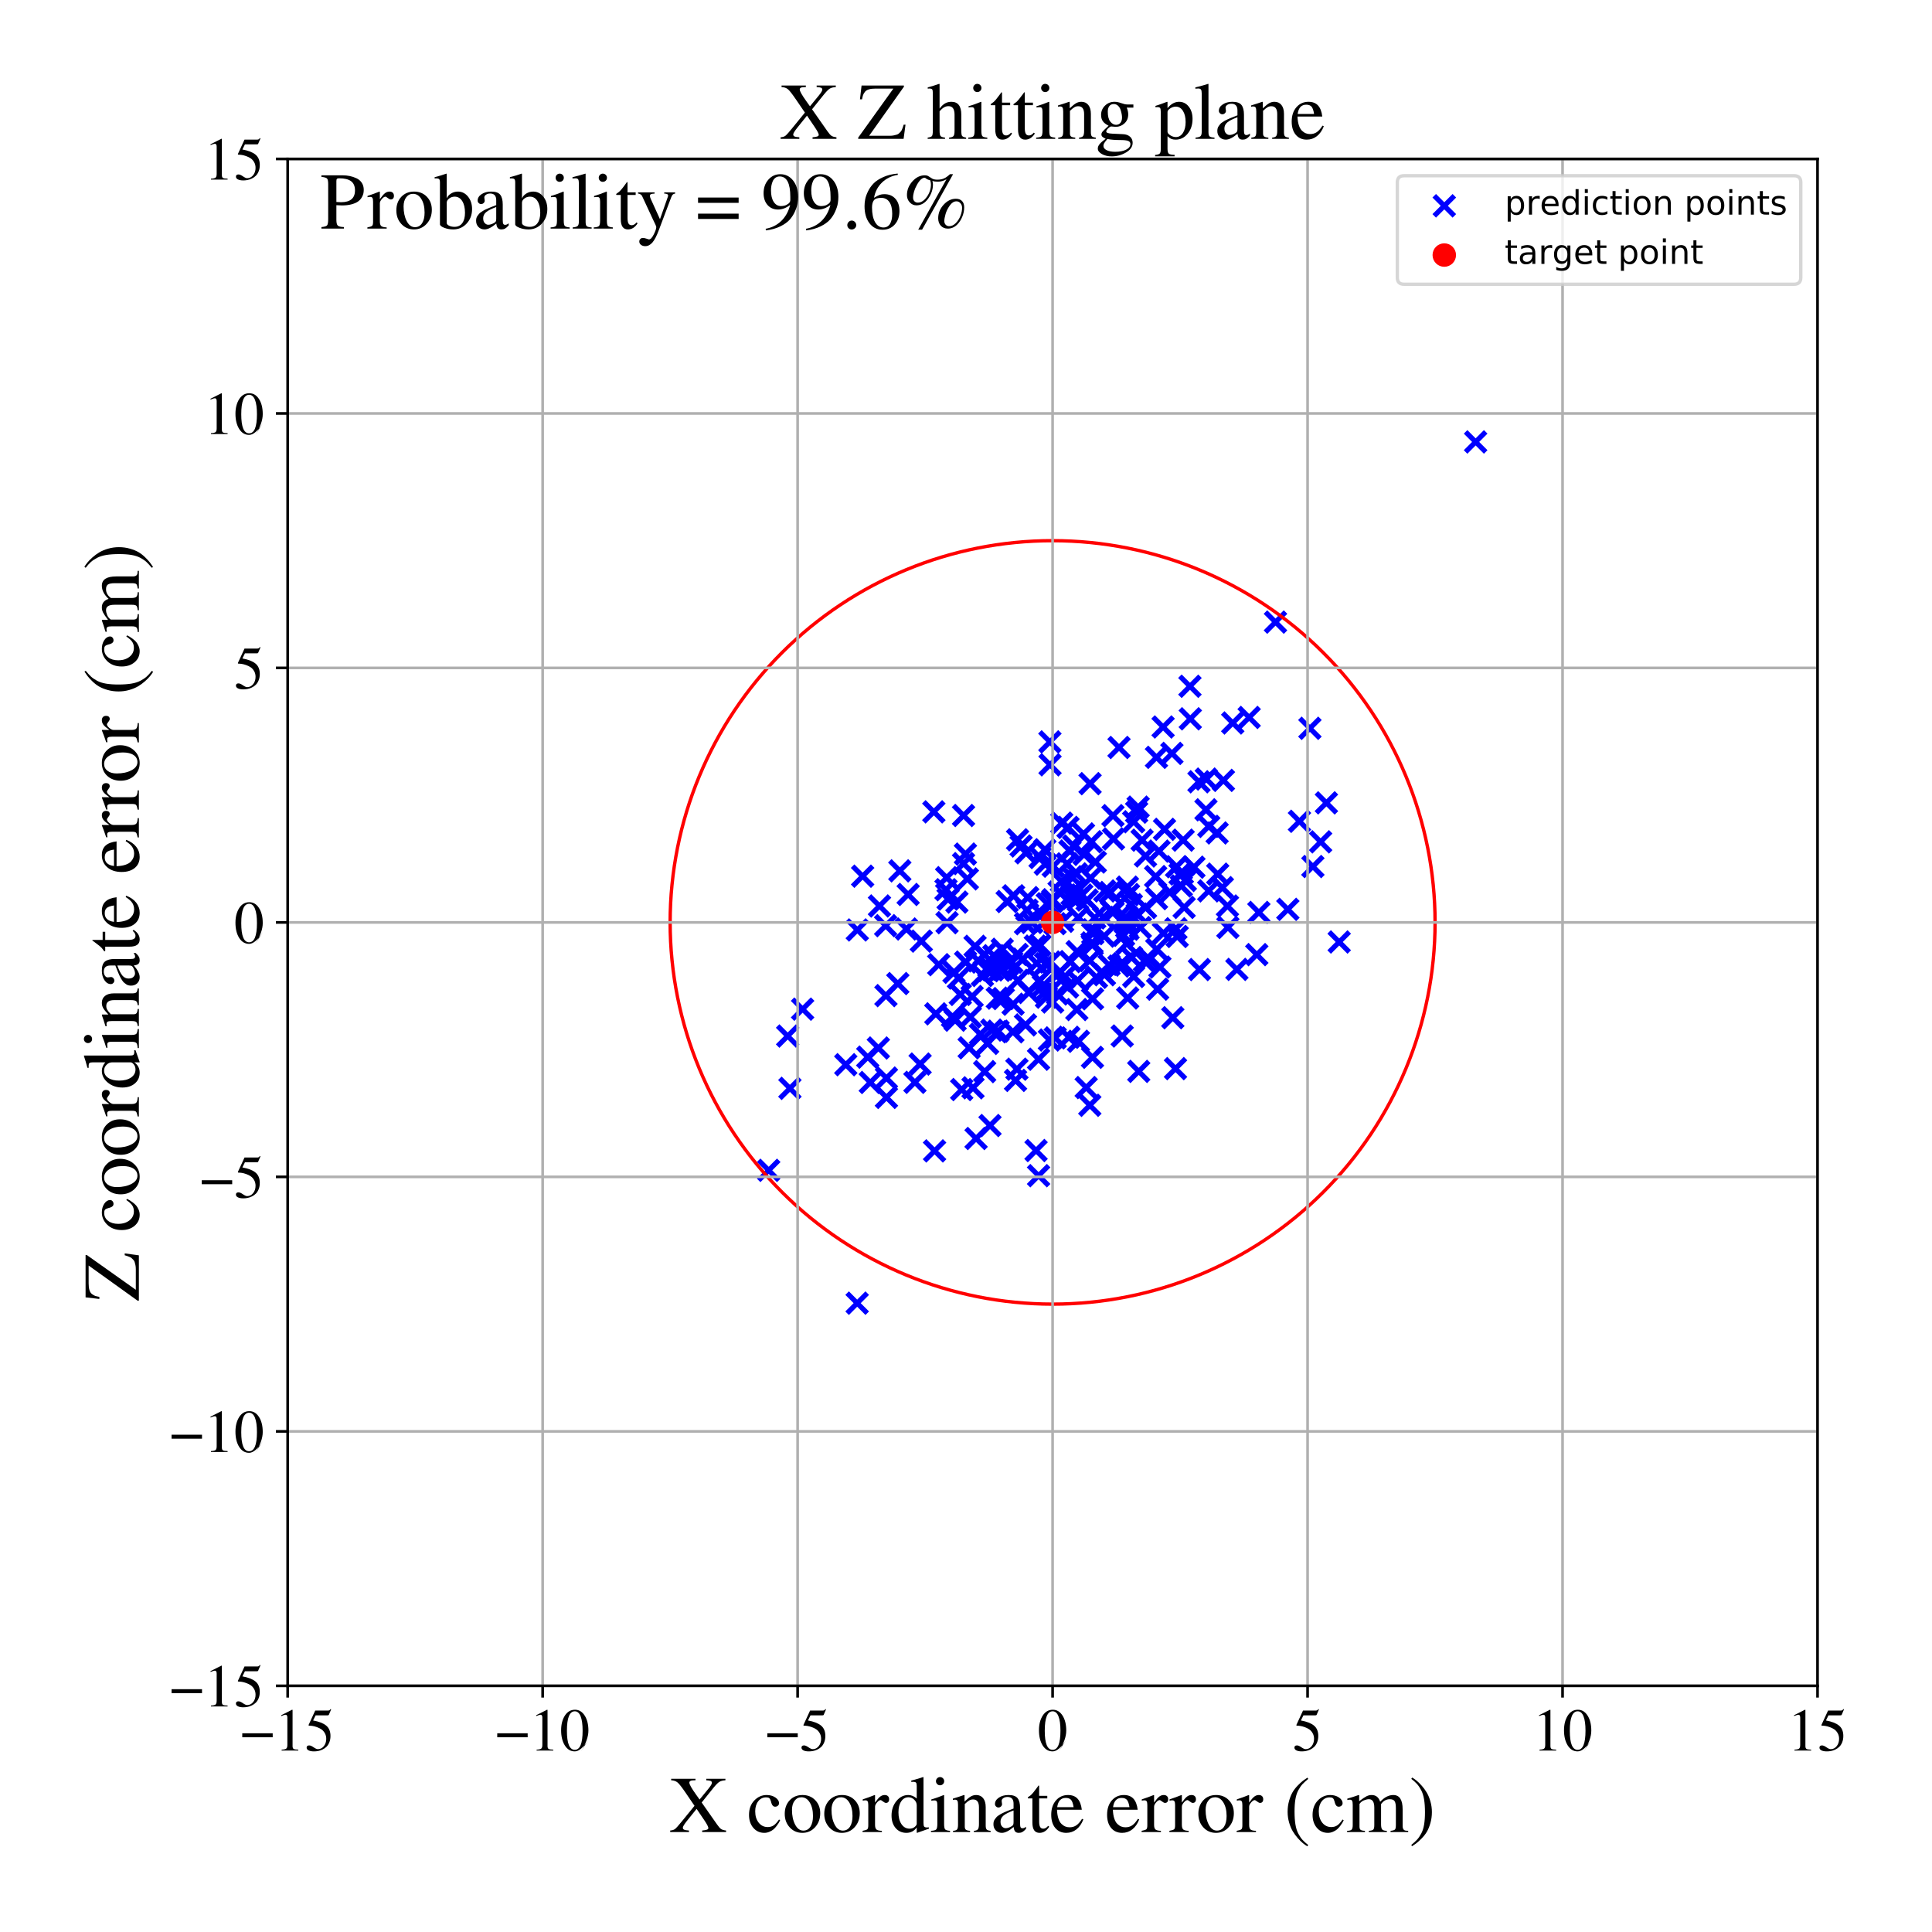 <?xml version="1.0" encoding="utf-8" standalone="no"?>
<!DOCTYPE svg PUBLIC "-//W3C//DTD SVG 1.1//EN"
  "http://www.w3.org/Graphics/SVG/1.1/DTD/svg11.dtd">
<!-- Created with matplotlib (https://matplotlib.org/) -->
<svg height="576pt" version="1.1" viewBox="0 0 576 576" width="576pt" xmlns="http://www.w3.org/2000/svg" xmlns:xlink="http://www.w3.org/1999/xlink">
 <defs>
  <style type="text/css">
*{stroke-linecap:butt;stroke-linejoin:round;}
  </style>
 </defs>
 <g id="figure_1">
  <g id="patch_1">
   <path d="M 0 576 
L 576 576 
L 576 0 
L 0 0 
z
" style="fill:#ffffff;"/>
  </g>
  <g id="axes_1">
   <g id="patch_2">
    <path d="M 85.766 502.609 
L 541.875 502.609 
L 541.875 47.391 
L 85.766 47.391 
z
" style="fill:#ffffff;"/>
   </g>
   <g id="PathCollection_1">
    <defs>
     <path d="M -3 3 
L 3 -3 
M -3 -3 
L 3 3 
" id="mb27e38cc62" style="stroke:#0000ff;stroke-width:1.5;"/>
    </defs>
    <g clip-path="url(#p8d2f13729c)">
     <use style="fill:#0000ff;stroke:#0000ff;stroke-width:1.5;" x="285.759" xlink:href="#mb27e38cc62" y="291.593"/>
     <use style="fill:#0000ff;stroke:#0000ff;stroke-width:1.5;" x="278.627" xlink:href="#mb27e38cc62" y="343.123"/>
     <use style="fill:#0000ff;stroke:#0000ff;stroke-width:1.5;" x="390.528" xlink:href="#mb27e38cc62" y="217.132"/>
     <use style="fill:#0000ff;stroke:#0000ff;stroke-width:1.5;" x="353.384" xlink:href="#mb27e38cc62" y="262.498"/>
     <use style="fill:#0000ff;stroke:#0000ff;stroke-width:1.5;" x="311.725" xlink:href="#mb27e38cc62" y="287.328"/>
     <use style="fill:#0000ff;stroke:#0000ff;stroke-width:1.5;" x="439.944" xlink:href="#mb27e38cc62" y="131.752"/>
     <use style="fill:#0000ff;stroke:#0000ff;stroke-width:1.5;" x="324.91" xlink:href="#mb27e38cc62" y="329.533"/>
     <use style="fill:#0000ff;stroke:#0000ff;stroke-width:1.5;" x="325.36" xlink:href="#mb27e38cc62" y="250.954"/>
     <use style="fill:#0000ff;stroke:#0000ff;stroke-width:1.5;" x="274.316" xlink:href="#mb27e38cc62" y="317.232"/>
     <use style="fill:#0000ff;stroke:#0000ff;stroke-width:1.5;" x="235.498" xlink:href="#mb27e38cc62" y="324.474"/>
     <use style="fill:#0000ff;stroke:#0000ff;stroke-width:1.5;" x="293.566" xlink:href="#mb27e38cc62" y="319.486"/>
     <use style="fill:#0000ff;stroke:#0000ff;stroke-width:1.5;" x="239.287" xlink:href="#mb27e38cc62" y="300.871"/>
     <use style="fill:#0000ff;stroke:#0000ff;stroke-width:1.5;" x="375.312" xlink:href="#mb27e38cc62" y="272.022"/>
     <use style="fill:#0000ff;stroke:#0000ff;stroke-width:1.5;" x="274.676" xlink:href="#mb27e38cc62" y="280.583"/>
     <use style="fill:#0000ff;stroke:#0000ff;stroke-width:1.5;" x="294.442" xlink:href="#mb27e38cc62" y="311.076"/>
     <use style="fill:#0000ff;stroke:#0000ff;stroke-width:1.5;" x="340.501" xlink:href="#mb27e38cc62" y="250.485"/>
     <use style="fill:#0000ff;stroke:#0000ff;stroke-width:1.5;" x="302.042" xlink:href="#mb27e38cc62" y="299.391"/>
     <use style="fill:#0000ff;stroke:#0000ff;stroke-width:1.5;" x="311.601" xlink:href="#mb27e38cc62" y="295.673"/>
     <use style="fill:#0000ff;stroke:#0000ff;stroke-width:1.5;" x="319.085" xlink:href="#mb27e38cc62" y="286.69"/>
     <use style="fill:#0000ff;stroke:#0000ff;stroke-width:1.5;" x="301.665" xlink:href="#mb27e38cc62" y="286.878"/>
     <use style="fill:#0000ff;stroke:#0000ff;stroke-width:1.5;" x="347.188" xlink:href="#mb27e38cc62" y="247.256"/>
     <use style="fill:#0000ff;stroke:#0000ff;stroke-width:1.5;" x="294.79" xlink:href="#mb27e38cc62" y="288.268"/>
     <use style="fill:#0000ff;stroke:#0000ff;stroke-width:1.5;" x="315.752" xlink:href="#mb27e38cc62" y="265.929"/>
     <use style="fill:#0000ff;stroke:#0000ff;stroke-width:1.5;" x="292.888" xlink:href="#mb27e38cc62" y="290.829"/>
     <use style="fill:#0000ff;stroke:#0000ff;stroke-width:1.5;" x="279.864" xlink:href="#mb27e38cc62" y="287.607"/>
     <use style="fill:#0000ff;stroke:#0000ff;stroke-width:1.5;" x="336.205" xlink:href="#mb27e38cc62" y="297.544"/>
     <use style="fill:#0000ff;stroke:#0000ff;stroke-width:1.5;" x="325.727" xlink:href="#mb27e38cc62" y="297.779"/>
     <use style="fill:#0000ff;stroke:#0000ff;stroke-width:1.5;" x="352.492" xlink:href="#mb27e38cc62" y="260.365"/>
     <use style="fill:#0000ff;stroke:#0000ff;stroke-width:1.5;" x="289.83" xlink:href="#mb27e38cc62" y="297.09"/>
     <use style="fill:#0000ff;stroke:#0000ff;stroke-width:1.5;" x="272.77" xlink:href="#mb27e38cc62" y="322.679"/>
     <use style="fill:#0000ff;stroke:#0000ff;stroke-width:1.5;" x="252.157" xlink:href="#mb27e38cc62" y="317.425"/>
     <use style="fill:#0000ff;stroke:#0000ff;stroke-width:1.5;" x="306.172" xlink:href="#mb27e38cc62" y="271.343"/>
     <use style="fill:#0000ff;stroke:#0000ff;stroke-width:1.5;" x="320.09" xlink:href="#mb27e38cc62" y="252.224"/>
     <use style="fill:#0000ff;stroke:#0000ff;stroke-width:1.5;" x="372.421" xlink:href="#mb27e38cc62" y="213.899"/>
     <use style="fill:#0000ff;stroke:#0000ff;stroke-width:1.5;" x="346.763" xlink:href="#mb27e38cc62" y="216.746"/>
     <use style="fill:#0000ff;stroke:#0000ff;stroke-width:1.5;" x="309.641" xlink:href="#mb27e38cc62" y="350.512"/>
     <use style="fill:#0000ff;stroke:#0000ff;stroke-width:1.5;" x="316.822" xlink:href="#mb27e38cc62" y="274.667"/>
     <use style="fill:#0000ff;stroke:#0000ff;stroke-width:1.5;" x="318.146" xlink:href="#mb27e38cc62" y="257.538"/>
     <use style="fill:#0000ff;stroke:#0000ff;stroke-width:1.5;" x="302.773" xlink:href="#mb27e38cc62" y="322.107"/>
     <use style="fill:#0000ff;stroke:#0000ff;stroke-width:1.5;" x="326.383" xlink:href="#mb27e38cc62" y="273.671"/>
     <use style="fill:#0000ff;stroke:#0000ff;stroke-width:1.5;" x="313.912" xlink:href="#mb27e38cc62" y="268.233"/>
     <use style="fill:#0000ff;stroke:#0000ff;stroke-width:1.5;" x="255.596" xlink:href="#mb27e38cc62" y="277.253"/>
     <use style="fill:#0000ff;stroke:#0000ff;stroke-width:1.5;" x="284.761" xlink:href="#mb27e38cc62" y="304.153"/>
     <use style="fill:#0000ff;stroke:#0000ff;stroke-width:1.5;" x="325.584" xlink:href="#mb27e38cc62" y="281.108"/>
     <use style="fill:#0000ff;stroke:#0000ff;stroke-width:1.5;" x="295.152" xlink:href="#mb27e38cc62" y="335.562"/>
     <use style="fill:#0000ff;stroke:#0000ff;stroke-width:1.5;" x="337.295" xlink:href="#mb27e38cc62" y="269.72"/>
     <use style="fill:#0000ff;stroke:#0000ff;stroke-width:1.5;" x="234.836" xlink:href="#mb27e38cc62" y="308.881"/>
     <use style="fill:#0000ff;stroke:#0000ff;stroke-width:1.5;" x="303.491" xlink:href="#mb27e38cc62" y="292.279"/>
     <use style="fill:#0000ff;stroke:#0000ff;stroke-width:1.5;" x="333.621" xlink:href="#mb27e38cc62" y="222.852"/>
     <use style="fill:#0000ff;stroke:#0000ff;stroke-width:1.5;" x="320.261" xlink:href="#mb27e38cc62" y="265.289"/>
     <use style="fill:#0000ff;stroke:#0000ff;stroke-width:1.5;" x="300.272" xlink:href="#mb27e38cc62" y="268.777"/>
     <use style="fill:#0000ff;stroke:#0000ff;stroke-width:1.5;" x="305.901" xlink:href="#mb27e38cc62" y="254.257"/>
     <use style="fill:#0000ff;stroke:#0000ff;stroke-width:1.5;" x="317.229" xlink:href="#mb27e38cc62" y="291.405"/>
     <use style="fill:#0000ff;stroke:#0000ff;stroke-width:1.5;" x="395.45" xlink:href="#mb27e38cc62" y="239.359"/>
     <use style="fill:#0000ff;stroke:#0000ff;stroke-width:1.5;" x="308.885" xlink:href="#mb27e38cc62" y="343.019"/>
     <use style="fill:#0000ff;stroke:#0000ff;stroke-width:1.5;" x="319.613" xlink:href="#mb27e38cc62" y="266.718"/>
     <use style="fill:#0000ff;stroke:#0000ff;stroke-width:1.5;" x="303.235" xlink:href="#mb27e38cc62" y="284.542"/>
     <use style="fill:#0000ff;stroke:#0000ff;stroke-width:1.5;" x="336.122" xlink:href="#mb27e38cc62" y="264.482"/>
     <use style="fill:#0000ff;stroke:#0000ff;stroke-width:1.5;" x="298.807" xlink:href="#mb27e38cc62" y="283.017"/>
     <use style="fill:#0000ff;stroke:#0000ff;stroke-width:1.5;" x="312.992" xlink:href="#mb27e38cc62" y="286.818"/>
     <use style="fill:#0000ff;stroke:#0000ff;stroke-width:1.5;" x="387.413" xlink:href="#mb27e38cc62" y="244.857"/>
     <use style="fill:#0000ff;stroke:#0000ff;stroke-width:1.5;" x="311.635" xlink:href="#mb27e38cc62" y="257.629"/>
     <use style="fill:#0000ff;stroke:#0000ff;stroke-width:1.5;" x="291.003" xlink:href="#mb27e38cc62" y="339.426"/>
     <use style="fill:#0000ff;stroke:#0000ff;stroke-width:1.5;" x="339.032" xlink:href="#mb27e38cc62" y="272.504"/>
     <use style="fill:#0000ff;stroke:#0000ff;stroke-width:1.5;" x="334.572" xlink:href="#mb27e38cc62" y="308.874"/>
     <use style="fill:#0000ff;stroke:#0000ff;stroke-width:1.5;" x="298.068" xlink:href="#mb27e38cc62" y="289.296"/>
     <use style="fill:#0000ff;stroke:#0000ff;stroke-width:1.5;" x="314.553" xlink:href="#mb27e38cc62" y="275.378"/>
     <use style="fill:#0000ff;stroke:#0000ff;stroke-width:1.5;" x="318.291" xlink:href="#mb27e38cc62" y="294.264"/>
     <use style="fill:#0000ff;stroke:#0000ff;stroke-width:1.5;" x="360.379" xlink:href="#mb27e38cc62" y="246.369"/>
     <use style="fill:#0000ff;stroke:#0000ff;stroke-width:1.5;" x="304.982" xlink:href="#mb27e38cc62" y="285.957"/>
     <use style="fill:#0000ff;stroke:#0000ff;stroke-width:1.5;" x="344.798" xlink:href="#mb27e38cc62" y="267.914"/>
     <use style="fill:#0000ff;stroke:#0000ff;stroke-width:1.5;" x="309.629" xlink:href="#mb27e38cc62" y="315.794"/>
     <use style="fill:#0000ff;stroke:#0000ff;stroke-width:1.5;" x="286.716" xlink:href="#mb27e38cc62" y="324.835"/>
     <use style="fill:#0000ff;stroke:#0000ff;stroke-width:1.5;" x="323.208" xlink:href="#mb27e38cc62" y="254.725"/>
     <use style="fill:#0000ff;stroke:#0000ff;stroke-width:1.5;" x="337.375" xlink:href="#mb27e38cc62" y="285.465"/>
     <use style="fill:#0000ff;stroke:#0000ff;stroke-width:1.5;" x="282.351" xlink:href="#mb27e38cc62" y="275.088"/>
     <use style="fill:#0000ff;stroke:#0000ff;stroke-width:1.5;" x="323.835" xlink:href="#mb27e38cc62" y="324.239"/>
     <use style="fill:#0000ff;stroke:#0000ff;stroke-width:1.5;" x="359.644" xlink:href="#mb27e38cc62" y="232.268"/>
     <use style="fill:#0000ff;stroke:#0000ff;stroke-width:1.5;" x="278.416" xlink:href="#mb27e38cc62" y="242.041"/>
     <use style="fill:#0000ff;stroke:#0000ff;stroke-width:1.5;" x="315.233" xlink:href="#mb27e38cc62" y="296.336"/>
     <use style="fill:#0000ff;stroke:#0000ff;stroke-width:1.5;" x="391.414" xlink:href="#mb27e38cc62" y="258.346"/>
     <use style="fill:#0000ff;stroke:#0000ff;stroke-width:1.5;" x="321.521" xlink:href="#mb27e38cc62" y="310.441"/>
     <use style="fill:#0000ff;stroke:#0000ff;stroke-width:1.5;" x="335.447" xlink:href="#mb27e38cc62" y="275.068"/>
     <use style="fill:#0000ff;stroke:#0000ff;stroke-width:1.5;" x="264.132" xlink:href="#mb27e38cc62" y="296.829"/>
     <use style="fill:#0000ff;stroke:#0000ff;stroke-width:1.5;" x="319.518" xlink:href="#mb27e38cc62" y="261.375"/>
     <use style="fill:#0000ff;stroke:#0000ff;stroke-width:1.5;" x="326.553" xlink:href="#mb27e38cc62" y="257.002"/>
     <use style="fill:#0000ff;stroke:#0000ff;stroke-width:1.5;" x="331.812" xlink:href="#mb27e38cc62" y="243.171"/>
     <use style="fill:#0000ff;stroke:#0000ff;stroke-width:1.5;" x="312.867" xlink:href="#mb27e38cc62" y="310.07"/>
     <use style="fill:#0000ff;stroke:#0000ff;stroke-width:1.5;" x="324.874" xlink:href="#mb27e38cc62" y="286.394"/>
     <use style="fill:#0000ff;stroke:#0000ff;stroke-width:1.5;" x="313.016" xlink:href="#mb27e38cc62" y="221.187"/>
     <use style="fill:#0000ff;stroke:#0000ff;stroke-width:1.5;" x="290.695" xlink:href="#mb27e38cc62" y="282.13"/>
     <use style="fill:#0000ff;stroke:#0000ff;stroke-width:1.5;" x="318.993" xlink:href="#mb27e38cc62" y="253.71"/>
     <use style="fill:#0000ff;stroke:#0000ff;stroke-width:1.5;" x="334.972" xlink:href="#mb27e38cc62" y="278.855"/>
     <use style="fill:#0000ff;stroke:#0000ff;stroke-width:1.5;" x="335.568" xlink:href="#mb27e38cc62" y="273.552"/>
     <use style="fill:#0000ff;stroke:#0000ff;stroke-width:1.5;" x="362.871" xlink:href="#mb27e38cc62" y="248.336"/>
     <use style="fill:#0000ff;stroke:#0000ff;stroke-width:1.5;" x="264.278" xlink:href="#mb27e38cc62" y="327.176"/>
     <use style="fill:#0000ff;stroke:#0000ff;stroke-width:1.5;" x="287.268" xlink:href="#mb27e38cc62" y="257.471"/>
     <use style="fill:#0000ff;stroke:#0000ff;stroke-width:1.5;" x="288.941" xlink:href="#mb27e38cc62" y="312.393"/>
     <use style="fill:#0000ff;stroke:#0000ff;stroke-width:1.5;" x="336.317" xlink:href="#mb27e38cc62" y="277.03"/>
     <use style="fill:#0000ff;stroke:#0000ff;stroke-width:1.5;" x="364.433" xlink:href="#mb27e38cc62" y="264.641"/>
     <use style="fill:#0000ff;stroke:#0000ff;stroke-width:1.5;" x="357.457" xlink:href="#mb27e38cc62" y="233.074"/>
     <use style="fill:#0000ff;stroke:#0000ff;stroke-width:1.5;" x="264.279" xlink:href="#mb27e38cc62" y="321.405"/>
     <use style="fill:#0000ff;stroke:#0000ff;stroke-width:1.5;" x="321.039" xlink:href="#mb27e38cc62" y="300.981"/>
     <use style="fill:#0000ff;stroke:#0000ff;stroke-width:1.5;" x="333.578" xlink:href="#mb27e38cc62" y="288.029"/>
     <use style="fill:#0000ff;stroke:#0000ff;stroke-width:1.5;" x="295.9" xlink:href="#mb27e38cc62" y="289.154"/>
     <use style="fill:#0000ff;stroke:#0000ff;stroke-width:1.5;" x="344.538" xlink:href="#mb27e38cc62" y="261.339"/>
     <use style="fill:#0000ff;stroke:#0000ff;stroke-width:1.5;" x="324.11" xlink:href="#mb27e38cc62" y="268.348"/>
     <use style="fill:#0000ff;stroke:#0000ff;stroke-width:1.5;" x="339.975" xlink:href="#mb27e38cc62" y="276.536"/>
     <use style="fill:#0000ff;stroke:#0000ff;stroke-width:1.5;" x="337.99" xlink:href="#mb27e38cc62" y="244.996"/>
     <use style="fill:#0000ff;stroke:#0000ff;stroke-width:1.5;" x="345.537" xlink:href="#mb27e38cc62" y="253.741"/>
     <use style="fill:#0000ff;stroke:#0000ff;stroke-width:1.5;" x="334.809" xlink:href="#mb27e38cc62" y="287.351"/>
     <use style="fill:#0000ff;stroke:#0000ff;stroke-width:1.5;" x="334.977" xlink:href="#mb27e38cc62" y="287.498"/>
     <use style="fill:#0000ff;stroke:#0000ff;stroke-width:1.5;" x="367.53" xlink:href="#mb27e38cc62" y="215.546"/>
     <use style="fill:#0000ff;stroke:#0000ff;stroke-width:1.5;" x="300.661" xlink:href="#mb27e38cc62" y="286.977"/>
     <use style="fill:#0000ff;stroke:#0000ff;stroke-width:1.5;" x="309.112" xlink:href="#mb27e38cc62" y="287.186"/>
     <use style="fill:#0000ff;stroke:#0000ff;stroke-width:1.5;" x="295.67" xlink:href="#mb27e38cc62" y="307.105"/>
     <use style="fill:#0000ff;stroke:#0000ff;stroke-width:1.5;" x="270.229" xlink:href="#mb27e38cc62" y="276.968"/>
     <use style="fill:#0000ff;stroke:#0000ff;stroke-width:1.5;" x="308.667" xlink:href="#mb27e38cc62" y="282.066"/>
     <use style="fill:#0000ff;stroke:#0000ff;stroke-width:1.5;" x="318.405" xlink:href="#mb27e38cc62" y="246.675"/>
     <use style="fill:#0000ff;stroke:#0000ff;stroke-width:1.5;" x="336.279" xlink:href="#mb27e38cc62" y="275.253"/>
     <use style="fill:#0000ff;stroke:#0000ff;stroke-width:1.5;" x="311.988" xlink:href="#mb27e38cc62" y="297.297"/>
     <use style="fill:#0000ff;stroke:#0000ff;stroke-width:1.5;" x="352.746" xlink:href="#mb27e38cc62" y="250.477"/>
     <use style="fill:#0000ff;stroke:#0000ff;stroke-width:1.5;" x="303.371" xlink:href="#mb27e38cc62" y="250.373"/>
     <use style="fill:#0000ff;stroke:#0000ff;stroke-width:1.5;" x="354.87" xlink:href="#mb27e38cc62" y="214.303"/>
     <use style="fill:#0000ff;stroke:#0000ff;stroke-width:1.5;" x="321.193" xlink:href="#mb27e38cc62" y="292.388"/>
     <use style="fill:#0000ff;stroke:#0000ff;stroke-width:1.5;" x="331.353" xlink:href="#mb27e38cc62" y="271.67"/>
     <use style="fill:#0000ff;stroke:#0000ff;stroke-width:1.5;" x="329.198" xlink:href="#mb27e38cc62" y="279.104"/>
     <use style="fill:#0000ff;stroke:#0000ff;stroke-width:1.5;" x="314.605" xlink:href="#mb27e38cc62" y="309.434"/>
     <use style="fill:#0000ff;stroke:#0000ff;stroke-width:1.5;" x="310.612" xlink:href="#mb27e38cc62" y="272.623"/>
     <use style="fill:#0000ff;stroke:#0000ff;stroke-width:1.5;" x="283.986" xlink:href="#mb27e38cc62" y="303.095"/>
     <use style="fill:#0000ff;stroke:#0000ff;stroke-width:1.5;" x="321.14" xlink:href="#mb27e38cc62" y="283.713"/>
     <use style="fill:#0000ff;stroke:#0000ff;stroke-width:1.5;" x="352.196" xlink:href="#mb27e38cc62" y="264.144"/>
     <use style="fill:#0000ff;stroke:#0000ff;stroke-width:1.5;" x="364.743" xlink:href="#mb27e38cc62" y="232.66"/>
     <use style="fill:#0000ff;stroke:#0000ff;stroke-width:1.5;" x="313.635" xlink:href="#mb27e38cc62" y="268.803"/>
     <use style="fill:#0000ff;stroke:#0000ff;stroke-width:1.5;" x="314.013" xlink:href="#mb27e38cc62" y="258.245"/>
     <use style="fill:#0000ff;stroke:#0000ff;stroke-width:1.5;" x="325.122" xlink:href="#mb27e38cc62" y="261.807"/>
     <use style="fill:#0000ff;stroke:#0000ff;stroke-width:1.5;" x="284.418" xlink:href="#mb27e38cc62" y="289.878"/>
     <use style="fill:#0000ff;stroke:#0000ff;stroke-width:1.5;" x="264.041" xlink:href="#mb27e38cc62" y="275.972"/>
     <use style="fill:#0000ff;stroke:#0000ff;stroke-width:1.5;" x="305.748" xlink:href="#mb27e38cc62" y="275.386"/>
     <use style="fill:#0000ff;stroke:#0000ff;stroke-width:1.5;" x="359.541" xlink:href="#mb27e38cc62" y="241.43"/>
     <use style="fill:#0000ff;stroke:#0000ff;stroke-width:1.5;" x="363.047" xlink:href="#mb27e38cc62" y="260.613"/>
     <use style="fill:#0000ff;stroke:#0000ff;stroke-width:1.5;" x="345.13" xlink:href="#mb27e38cc62" y="294.905"/>
     <use style="fill:#0000ff;stroke:#0000ff;stroke-width:1.5;" x="319.711" xlink:href="#mb27e38cc62" y="267.874"/>
     <use style="fill:#0000ff;stroke:#0000ff;stroke-width:1.5;" x="258.711" xlink:href="#mb27e38cc62" y="315.17"/>
     <use style="fill:#0000ff;stroke:#0000ff;stroke-width:1.5;" x="262.202" xlink:href="#mb27e38cc62" y="270.105"/>
     <use style="fill:#0000ff;stroke:#0000ff;stroke-width:1.5;" x="316.553" xlink:href="#mb27e38cc62" y="245.399"/>
     <use style="fill:#0000ff;stroke:#0000ff;stroke-width:1.5;" x="304.423" xlink:href="#mb27e38cc62" y="252.228"/>
     <use style="fill:#0000ff;stroke:#0000ff;stroke-width:1.5;" x="259.465" xlink:href="#mb27e38cc62" y="322.724"/>
     <use style="fill:#0000ff;stroke:#0000ff;stroke-width:1.5;" x="323.03" xlink:href="#mb27e38cc62" y="248.623"/>
     <use style="fill:#0000ff;stroke:#0000ff;stroke-width:1.5;" x="287.27" xlink:href="#mb27e38cc62" y="243.129"/>
     <use style="fill:#0000ff;stroke:#0000ff;stroke-width:1.5;" x="286.295" xlink:href="#mb27e38cc62" y="296.478"/>
     <use style="fill:#0000ff;stroke:#0000ff;stroke-width:1.5;" x="360.364" xlink:href="#mb27e38cc62" y="265.603"/>
     <use style="fill:#0000ff;stroke:#0000ff;stroke-width:1.5;" x="325.812" xlink:href="#mb27e38cc62" y="278.359"/>
     <use style="fill:#0000ff;stroke:#0000ff;stroke-width:1.5;" x="324.988" xlink:href="#mb27e38cc62" y="233.634"/>
     <use style="fill:#0000ff;stroke:#0000ff;stroke-width:1.5;" x="383.95" xlink:href="#mb27e38cc62" y="271.114"/>
     <use style="fill:#0000ff;stroke:#0000ff;stroke-width:1.5;" x="261.87" xlink:href="#mb27e38cc62" y="312.449"/>
     <use style="fill:#0000ff;stroke:#0000ff;stroke-width:1.5;" x="316.138" xlink:href="#mb27e38cc62" y="289.746"/>
     <use style="fill:#0000ff;stroke:#0000ff;stroke-width:1.5;" x="288.405" xlink:href="#mb27e38cc62" y="262.025"/>
     <use style="fill:#0000ff;stroke:#0000ff;stroke-width:1.5;" x="311.52" xlink:href="#mb27e38cc62" y="253.337"/>
     <use style="fill:#0000ff;stroke:#0000ff;stroke-width:1.5;" x="302.175" xlink:href="#mb27e38cc62" y="267.066"/>
     <use style="fill:#0000ff;stroke:#0000ff;stroke-width:1.5;" x="303.181" xlink:href="#mb27e38cc62" y="318.76"/>
     <use style="fill:#0000ff;stroke:#0000ff;stroke-width:1.5;" x="325.628" xlink:href="#mb27e38cc62" y="281.698"/>
     <use style="fill:#0000ff;stroke:#0000ff;stroke-width:1.5;" x="380.27" xlink:href="#mb27e38cc62" y="185.473"/>
     <use style="fill:#0000ff;stroke:#0000ff;stroke-width:1.5;" x="365.947" xlink:href="#mb27e38cc62" y="270.115"/>
     <use style="fill:#0000ff;stroke:#0000ff;stroke-width:1.5;" x="285.288" xlink:href="#mb27e38cc62" y="268.947"/>
     <use style="fill:#0000ff;stroke:#0000ff;stroke-width:1.5;" x="270.755" xlink:href="#mb27e38cc62" y="266.672"/>
     <use style="fill:#0000ff;stroke:#0000ff;stroke-width:1.5;" x="278.994" xlink:href="#mb27e38cc62" y="302.26"/>
     <use style="fill:#0000ff;stroke:#0000ff;stroke-width:1.5;" x="339.324" xlink:href="#mb27e38cc62" y="240.632"/>
     <use style="fill:#0000ff;stroke:#0000ff;stroke-width:1.5;" x="307.62" xlink:href="#mb27e38cc62" y="275.013"/>
     <use style="fill:#0000ff;stroke:#0000ff;stroke-width:1.5;" x="345.809" xlink:href="#mb27e38cc62" y="288.311"/>
     <use style="fill:#0000ff;stroke:#0000ff;stroke-width:1.5;" x="313.822" xlink:href="#mb27e38cc62" y="298.736"/>
     <use style="fill:#0000ff;stroke:#0000ff;stroke-width:1.5;" x="289.293" xlink:href="#mb27e38cc62" y="303.211"/>
     <use style="fill:#0000ff;stroke:#0000ff;stroke-width:1.5;" x="287.832" xlink:href="#mb27e38cc62" y="254.631"/>
     <use style="fill:#0000ff;stroke:#0000ff;stroke-width:1.5;" x="374.695" xlink:href="#mb27e38cc62" y="284.608"/>
     <use style="fill:#0000ff;stroke:#0000ff;stroke-width:1.5;" x="312.222" xlink:href="#mb27e38cc62" y="269.428"/>
     <use style="fill:#0000ff;stroke:#0000ff;stroke-width:1.5;" x="267.671" xlink:href="#mb27e38cc62" y="293.237"/>
     <use style="fill:#0000ff;stroke:#0000ff;stroke-width:1.5;" x="287.883" xlink:href="#mb27e38cc62" y="286.835"/>
     <use style="fill:#0000ff;stroke:#0000ff;stroke-width:1.5;" x="368.764" xlink:href="#mb27e38cc62" y="289.012"/>
     <use style="fill:#0000ff;stroke:#0000ff;stroke-width:1.5;" x="297.565" xlink:href="#mb27e38cc62" y="307.433"/>
     <use style="fill:#0000ff;stroke:#0000ff;stroke-width:1.5;" x="331.855" xlink:href="#mb27e38cc62" y="271.96"/>
     <use style="fill:#0000ff;stroke:#0000ff;stroke-width:1.5;" x="282.657" xlink:href="#mb27e38cc62" y="268.051"/>
     <use style="fill:#0000ff;stroke:#0000ff;stroke-width:1.5;" x="325.874" xlink:href="#mb27e38cc62" y="277.196"/>
     <use style="fill:#0000ff;stroke:#0000ff;stroke-width:1.5;" x="290.087" xlink:href="#mb27e38cc62" y="324.319"/>
     <use style="fill:#0000ff;stroke:#0000ff;stroke-width:1.5;" x="348.746" xlink:href="#mb27e38cc62" y="266.018"/>
     <use style="fill:#0000ff;stroke:#0000ff;stroke-width:1.5;" x="335.916" xlink:href="#mb27e38cc62" y="281.356"/>
     <use style="fill:#0000ff;stroke:#0000ff;stroke-width:1.5;" x="305.736" xlink:href="#mb27e38cc62" y="305.565"/>
     <use style="fill:#0000ff;stroke:#0000ff;stroke-width:1.5;" x="330.986" xlink:href="#mb27e38cc62" y="266.083"/>
     <use style="fill:#0000ff;stroke:#0000ff;stroke-width:1.5;" x="393.731" xlink:href="#mb27e38cc62" y="250.984"/>
     <use style="fill:#0000ff;stroke:#0000ff;stroke-width:1.5;" x="366.074" xlink:href="#mb27e38cc62" y="276.511"/>
     <use style="fill:#0000ff;stroke:#0000ff;stroke-width:1.5;" x="344.788" xlink:href="#mb27e38cc62" y="225.794"/>
     <use style="fill:#0000ff;stroke:#0000ff;stroke-width:1.5;" x="296.283" xlink:href="#mb27e38cc62" y="284.932"/>
     <use style="fill:#0000ff;stroke:#0000ff;stroke-width:1.5;" x="255.555" xlink:href="#mb27e38cc62" y="388.521"/>
     <use style="fill:#0000ff;stroke:#0000ff;stroke-width:1.5;" x="318.67" xlink:href="#mb27e38cc62" y="309.254"/>
     <use style="fill:#0000ff;stroke:#0000ff;stroke-width:1.5;" x="339.497" xlink:href="#mb27e38cc62" y="319.42"/>
     <use style="fill:#0000ff;stroke:#0000ff;stroke-width:1.5;" x="294.634" xlink:href="#mb27e38cc62" y="289.402"/>
     <use style="fill:#0000ff;stroke:#0000ff;stroke-width:1.5;" x="341.517" xlink:href="#mb27e38cc62" y="255.2"/>
     <use style="fill:#0000ff;stroke:#0000ff;stroke-width:1.5;" x="354.765" xlink:href="#mb27e38cc62" y="204.605"/>
     <use style="fill:#0000ff;stroke:#0000ff;stroke-width:1.5;" x="301.972" xlink:href="#mb27e38cc62" y="307.614"/>
     <use style="fill:#0000ff;stroke:#0000ff;stroke-width:1.5;" x="309.951" xlink:href="#mb27e38cc62" y="292.308"/>
     <use style="fill:#0000ff;stroke:#0000ff;stroke-width:1.5;" x="344.875" xlink:href="#mb27e38cc62" y="283.027"/>
     <use style="fill:#0000ff;stroke:#0000ff;stroke-width:1.5;" x="350.776" xlink:href="#mb27e38cc62" y="258.395"/>
     <use style="fill:#0000ff;stroke:#0000ff;stroke-width:1.5;" x="330.657" xlink:href="#mb27e38cc62" y="287.727"/>
     <use style="fill:#0000ff;stroke:#0000ff;stroke-width:1.5;" x="355.959" xlink:href="#mb27e38cc62" y="258.539"/>
     <use style="fill:#0000ff;stroke:#0000ff;stroke-width:1.5;" x="313.055" xlink:href="#mb27e38cc62" y="228.016"/>
     <use style="fill:#0000ff;stroke:#0000ff;stroke-width:1.5;" x="328.969" xlink:href="#mb27e38cc62" y="273.488"/>
     <use style="fill:#0000ff;stroke:#0000ff;stroke-width:1.5;" x="321.267" xlink:href="#mb27e38cc62" y="268.031"/>
     <use style="fill:#0000ff;stroke:#0000ff;stroke-width:1.5;" x="282.228" xlink:href="#mb27e38cc62" y="261.661"/>
     <use style="fill:#0000ff;stroke:#0000ff;stroke-width:1.5;" x="357.596" xlink:href="#mb27e38cc62" y="289.059"/>
     <use style="fill:#0000ff;stroke:#0000ff;stroke-width:1.5;" x="310.08" xlink:href="#mb27e38cc62" y="281.804"/>
     <use style="fill:#0000ff;stroke:#0000ff;stroke-width:1.5;" x="293.464" xlink:href="#mb27e38cc62" y="284.547"/>
     <use style="fill:#0000ff;stroke:#0000ff;stroke-width:1.5;" x="337.993" xlink:href="#mb27e38cc62" y="291.126"/>
     <use style="fill:#0000ff;stroke:#0000ff;stroke-width:1.5;" x="351.813" xlink:href="#mb27e38cc62" y="260.574"/>
     <use style="fill:#0000ff;stroke:#0000ff;stroke-width:1.5;" x="310.084" xlink:href="#mb27e38cc62" y="255.659"/>
     <use style="fill:#0000ff;stroke:#0000ff;stroke-width:1.5;" x="353.036" xlink:href="#mb27e38cc62" y="270.537"/>
     <use style="fill:#0000ff;stroke:#0000ff;stroke-width:1.5;" x="299.124" xlink:href="#mb27e38cc62" y="297.713"/>
     <use style="fill:#0000ff;stroke:#0000ff;stroke-width:1.5;" x="325.707" xlink:href="#mb27e38cc62" y="315.222"/>
     <use style="fill:#0000ff;stroke:#0000ff;stroke-width:1.5;" x="322.518" xlink:href="#mb27e38cc62" y="266.822"/>
     <use style="fill:#0000ff;stroke:#0000ff;stroke-width:1.5;" x="341.531" xlink:href="#mb27e38cc62" y="270.58"/>
     <use style="fill:#0000ff;stroke:#0000ff;stroke-width:1.5;" x="338.873" xlink:href="#mb27e38cc62" y="242.135"/>
     <use style="fill:#0000ff;stroke:#0000ff;stroke-width:1.5;" x="329.349" xlink:href="#mb27e38cc62" y="265.625"/>
     <use style="fill:#0000ff;stroke:#0000ff;stroke-width:1.5;" x="292.277" xlink:href="#mb27e38cc62" y="308.374"/>
     <use style="fill:#0000ff;stroke:#0000ff;stroke-width:1.5;" x="326.891" xlink:href="#mb27e38cc62" y="291.374"/>
     <use style="fill:#0000ff;stroke:#0000ff;stroke-width:1.5;" x="311.551" xlink:href="#mb27e38cc62" y="274.588"/>
     <use style="fill:#0000ff;stroke:#0000ff;stroke-width:1.5;" x="350.583" xlink:href="#mb27e38cc62" y="276.895"/>
     <use style="fill:#0000ff;stroke:#0000ff;stroke-width:1.5;" x="336.453" xlink:href="#mb27e38cc62" y="266.697"/>
     <use style="fill:#0000ff;stroke:#0000ff;stroke-width:1.5;" x="300.336" xlink:href="#mb27e38cc62" y="287.652"/>
     <use style="fill:#0000ff;stroke:#0000ff;stroke-width:1.5;" x="350.461" xlink:href="#mb27e38cc62" y="318.592"/>
     <use style="fill:#0000ff;stroke:#0000ff;stroke-width:1.5;" x="320.922" xlink:href="#mb27e38cc62" y="260.524"/>
     <use style="fill:#0000ff;stroke:#0000ff;stroke-width:1.5;" x="346.851" xlink:href="#mb27e38cc62" y="278.225"/>
     <use style="fill:#0000ff;stroke:#0000ff;stroke-width:1.5;" x="311.034" xlink:href="#mb27e38cc62" y="293.848"/>
     <use style="fill:#0000ff;stroke:#0000ff;stroke-width:1.5;" x="291.7" xlink:href="#mb27e38cc62" y="286.467"/>
     <use style="fill:#0000ff;stroke:#0000ff;stroke-width:1.5;" x="257.186" xlink:href="#mb27e38cc62" y="261.225"/>
     <use style="fill:#0000ff;stroke:#0000ff;stroke-width:1.5;" x="297.341" xlink:href="#mb27e38cc62" y="297.575"/>
     <use style="fill:#0000ff;stroke:#0000ff;stroke-width:1.5;" x="321.495" xlink:href="#mb27e38cc62" y="273.544"/>
     <use style="fill:#0000ff;stroke:#0000ff;stroke-width:1.5;" x="316.45" xlink:href="#mb27e38cc62" y="262.772"/>
     <use style="fill:#0000ff;stroke:#0000ff;stroke-width:1.5;" x="331.97" xlink:href="#mb27e38cc62" y="250.106"/>
     <use style="fill:#0000ff;stroke:#0000ff;stroke-width:1.5;" x="399.265" xlink:href="#mb27e38cc62" y="280.838"/>
     <use style="fill:#0000ff;stroke:#0000ff;stroke-width:1.5;" x="229.18" xlink:href="#mb27e38cc62" y="348.918"/>
     <use style="fill:#0000ff;stroke:#0000ff;stroke-width:1.5;" x="298.875" xlink:href="#mb27e38cc62" y="288.936"/>
     <use style="fill:#0000ff;stroke:#0000ff;stroke-width:1.5;" x="349.656" xlink:href="#mb27e38cc62" y="303.413"/>
     <use style="fill:#0000ff;stroke:#0000ff;stroke-width:1.5;" x="306.401" xlink:href="#mb27e38cc62" y="267.599"/>
     <use style="fill:#0000ff;stroke:#0000ff;stroke-width:1.5;" x="306.741" xlink:href="#mb27e38cc62" y="295.897"/>
     <use style="fill:#0000ff;stroke:#0000ff;stroke-width:1.5;" x="341.208" xlink:href="#mb27e38cc62" y="286.501"/>
     <use style="fill:#0000ff;stroke:#0000ff;stroke-width:1.5;" x="282.035" xlink:href="#mb27e38cc62" y="265.257"/>
     <use style="fill:#0000ff;stroke:#0000ff;stroke-width:1.5;" x="329.28" xlink:href="#mb27e38cc62" y="290.605"/>
     <use style="fill:#0000ff;stroke:#0000ff;stroke-width:1.5;" x="350.966" xlink:href="#mb27e38cc62" y="279.198"/>
     <use style="fill:#0000ff;stroke:#0000ff;stroke-width:1.5;" x="349.388" xlink:href="#mb27e38cc62" y="224.616"/>
     <use style="fill:#0000ff;stroke:#0000ff;stroke-width:1.5;" x="268.273" xlink:href="#mb27e38cc62" y="259.631"/>
     <use style="fill:#0000ff;stroke:#0000ff;stroke-width:1.5;" x="342.673" xlink:href="#mb27e38cc62" y="286.016"/>
    </g>
   </g>
   <g id="PathCollection_2">
    <defs>
     <path d="M 0 3 
C 0.796 3 1.559 2.684 2.121 2.121 
C 2.684 1.559 3 0.796 3 0 
C 3 -0.796 2.684 -1.559 2.121 -2.121 
C 1.559 -2.684 0.796 -3 0 -3 
C -0.796 -3 -1.559 -2.684 -2.121 -2.121 
C -2.684 -1.559 -3 -0.796 -3 0 
C -3 0.796 -2.684 1.559 -2.121 2.121 
C -1.559 2.684 -0.796 3 0 3 
z
" id="m4218f92477" style="stroke:#ff0000;"/>
    </defs>
    <g clip-path="url(#p8d2f13729c)">
     <use style="fill:#ff0000;stroke:#ff0000;" x="313.82" xlink:href="#m4218f92477" y="275"/>
    </g>
   </g>
   <g id="patch_3">
    <path clip-path="url(#p8d2f13729c)" d="M 313.82 388.805 
C 344.061 388.805 373.067 376.814 394.45 355.472 
C 415.833 334.131 427.848 305.181 427.848 275 
C 427.848 244.819 415.833 215.869 394.45 194.528 
C 373.067 173.186 344.061 161.195 313.82 161.195 
C 283.58 161.195 254.574 173.186 233.191 194.528 
C 211.808 215.869 199.793 244.819 199.793 275 
C 199.793 305.181 211.808 334.131 233.191 355.472 
C 254.574 376.814 283.58 388.805 313.82 388.805 
z
" style="fill:none;stroke:#ff0000;stroke-linejoin:miter;"/>
   </g>
   <g id="matplotlib.axis_1">
    <g id="xtick_1">
     <g id="line2d_1">
      <path clip-path="url(#p8d2f13729c)" d="M 85.766 502.609 
L 85.766 47.391 
" style="fill:none;stroke:#b0b0b0;stroke-linecap:square;stroke-width:0.8;"/>
     </g>
     <g id="line2d_2">
      <defs>
       <path d="M 0 0 
L 0 3.5 
" id="ma4b3ea846e" style="stroke:#000000;stroke-width:0.8;"/>
      </defs>
      <g>
       <use style="stroke:#000000;stroke-width:0.8;" x="85.766" xlink:href="#ma4b3ea846e" y="502.609"/>
      </g>
     </g>
     <g id="text_1">
      <!-- −15 -->
      <defs>
       <path d="M 3 22 
L 3 28.594 
L 53.406 28.594 
L 53.406 22 
z
" id="FreeSerif-8722"/>
       <path d="M 18.297 59.297 
Q 16.5 59.297 11.094 57.094 
L 11.094 58.5 
L 29.094 67.594 
L 29.906 67.406 
L 29.906 7.406 
Q 29.906 3.797 31.703 2.688 
Q 33.5 1.594 39.406 1.5 
L 39.406 0 
L 11.797 0 
L 11.797 1.5 
Q 17.406 1.703 19.344 3.141 
Q 21.297 4.594 21.297 9.297 
L 21.297 54.594 
Q 21.297 59.297 18.297 59.297 
z
" id="FreeSerif-49"/>
       <path d="M 35.703 19.406 
Q 35.703 24.703 33.344 28.797 
Q 31 32.906 27.641 35.156 
Q 24.297 37.406 20.141 38.844 
Q 16 40.297 12.953 40.75 
Q 9.906 41.203 7.594 41.203 
Q 6.406 41.203 6.406 42 
Q 6.406 42.297 6.5 42.5 
L 17.406 66.203 
L 38.297 66.203 
Q 39.906 66.203 40.844 66.703 
Q 41.797 67.203 42.906 68.797 
L 43.797 68.094 
L 40 59.203 
Q 39.594 58.297 37.703 58.297 
L 18.094 58.297 
L 13.906 49.797 
Q 28.5 47.203 35.594 41.344 
Q 42.703 35.5 42.703 24.203 
Q 42.703 18.297 40.844 13.688 
Q 39 9.094 36.141 6.297 
Q 33.297 3.5 29.547 1.703 
Q 25.797 -0.094 22.344 -0.75 
Q 18.906 -1.406 15.406 -1.406 
Q 9.797 -1.406 6.5 0.25 
Q 3.203 1.906 3.203 4.797 
Q 3.203 8.5 7.5 8.5 
Q 10.297 8.5 14.75 5.391 
Q 19.203 2.297 21.797 2.297 
Q 27.703 2.297 31.703 7.25 
Q 35.703 12.203 35.703 19.406 
z
" id="FreeSerif-53"/>
      </defs>
      <g transform="translate(71.689 521.903)scale(0.18 -0.18)">
       <use xlink:href="#FreeSerif-8722"/>
       <use x="56.4" xlink:href="#FreeSerif-49"/>
       <use x="106.4" xlink:href="#FreeSerif-53"/>
      </g>
     </g>
    </g>
    <g id="xtick_2">
     <g id="line2d_3">
      <path clip-path="url(#p8d2f13729c)" d="M 161.784 502.609 
L 161.784 47.391 
" style="fill:none;stroke:#b0b0b0;stroke-linecap:square;stroke-width:0.8;"/>
     </g>
     <g id="line2d_4">
      <g>
       <use style="stroke:#000000;stroke-width:0.8;" x="161.784" xlink:href="#ma4b3ea846e" y="502.609"/>
      </g>
     </g>
     <g id="text_2">
      <!-- −10 -->
      <defs>
       <path d="M 47.594 17.797 
Q 35.203 -1.406 25 -1.406 
Q 14.797 -1.406 8.594 8.391 
Q 2.406 18.203 2.406 33.594 
Q 2.406 48.094 8.594 57.844 
Q 14.797 67.594 25.406 67.594 
Q 35.203 67.594 41.391 58 
Q 47.594 48.406 47.594 33 
Q 47.594 17.797 35.203 -1.406 
z
M 25.094 65 
Q 12 65 12 32.703 
Q 12 1.203 25 1.203 
Q 38 1.203 38 32.797 
Q 38 48.5 34.703 56.75 
Q 31.406 65 25.094 65 
z
" id="FreeSerif-48"/>
      </defs>
      <g transform="translate(147.707 521.903)scale(0.18 -0.18)">
       <use xlink:href="#FreeSerif-8722"/>
       <use x="56.4" xlink:href="#FreeSerif-49"/>
       <use x="106.4" xlink:href="#FreeSerif-48"/>
      </g>
     </g>
    </g>
    <g id="xtick_3">
     <g id="line2d_5">
      <path clip-path="url(#p8d2f13729c)" d="M 237.802 502.609 
L 237.802 47.391 
" style="fill:none;stroke:#b0b0b0;stroke-linecap:square;stroke-width:0.8;"/>
     </g>
     <g id="line2d_6">
      <g>
       <use style="stroke:#000000;stroke-width:0.8;" x="237.802" xlink:href="#ma4b3ea846e" y="502.609"/>
      </g>
     </g>
     <g id="text_3">
      <!-- −5 -->
      <g transform="translate(228.226 521.903)scale(0.18 -0.18)">
       <use xlink:href="#FreeSerif-8722"/>
       <use x="56.4" xlink:href="#FreeSerif-53"/>
      </g>
     </g>
    </g>
    <g id="xtick_4">
     <g id="line2d_7">
      <path clip-path="url(#p8d2f13729c)" d="M 313.82 502.609 
L 313.82 47.391 
" style="fill:none;stroke:#b0b0b0;stroke-linecap:square;stroke-width:0.8;"/>
     </g>
     <g id="line2d_8">
      <g>
       <use style="stroke:#000000;stroke-width:0.8;" x="313.82" xlink:href="#ma4b3ea846e" y="502.609"/>
      </g>
     </g>
     <g id="text_4">
      <!-- 0 -->
      <g transform="translate(309.32 521.903)scale(0.18 -0.18)">
       <use xlink:href="#FreeSerif-48"/>
      </g>
     </g>
    </g>
    <g id="xtick_5">
     <g id="line2d_9">
      <path clip-path="url(#p8d2f13729c)" d="M 389.839 502.609 
L 389.839 47.391 
" style="fill:none;stroke:#b0b0b0;stroke-linecap:square;stroke-width:0.8;"/>
     </g>
     <g id="line2d_10">
      <g>
       <use style="stroke:#000000;stroke-width:0.8;" x="389.839" xlink:href="#ma4b3ea846e" y="502.609"/>
      </g>
     </g>
     <g id="text_5">
      <!-- 5 -->
      <g transform="translate(385.339 521.903)scale(0.18 -0.18)">
       <use xlink:href="#FreeSerif-53"/>
      </g>
     </g>
    </g>
    <g id="xtick_6">
     <g id="line2d_11">
      <path clip-path="url(#p8d2f13729c)" d="M 465.857 502.609 
L 465.857 47.391 
" style="fill:none;stroke:#b0b0b0;stroke-linecap:square;stroke-width:0.8;"/>
     </g>
     <g id="line2d_12">
      <g>
       <use style="stroke:#000000;stroke-width:0.8;" x="465.857" xlink:href="#ma4b3ea846e" y="502.609"/>
      </g>
     </g>
     <g id="text_6">
      <!-- 10 -->
      <g transform="translate(456.857 521.903)scale(0.18 -0.18)">
       <use xlink:href="#FreeSerif-49"/>
       <use x="50" xlink:href="#FreeSerif-48"/>
      </g>
     </g>
    </g>
    <g id="xtick_7">
     <g id="line2d_13">
      <path clip-path="url(#p8d2f13729c)" d="M 541.875 502.609 
L 541.875 47.391 
" style="fill:none;stroke:#b0b0b0;stroke-linecap:square;stroke-width:0.8;"/>
     </g>
     <g id="line2d_14">
      <g>
       <use style="stroke:#000000;stroke-width:0.8;" x="541.875" xlink:href="#ma4b3ea846e" y="502.609"/>
      </g>
     </g>
     <g id="text_7">
      <!-- 15 -->
      <g transform="translate(532.875 521.903)scale(0.18 -0.18)">
       <use xlink:href="#FreeSerif-49"/>
       <use x="50" xlink:href="#FreeSerif-53"/>
      </g>
     </g>
    </g>
    <g id="text_8">
     <!-- X coordinate error (cm) -->
     <defs>
      <path d="M 69.594 66.203 
L 69.594 64.297 
Q 64.703 64 62.047 62.344 
Q 59.406 60.703 54.703 54.906 
L 40.094 36.703 
L 59.297 9.297 
Q 62.297 5 64.297 3.703 
Q 66.297 2.406 70.406 1.906 
L 70.406 0 
L 40.703 0 
L 40.703 1.906 
Q 44.797 2.297 46.594 2.938 
Q 48.406 3.594 48.406 5 
Q 48.406 7.203 43.297 14.797 
L 33.797 28.797 
L 21.906 14 
Q 16.703 7.5 16.703 5.406 
Q 16.703 3.703 18.297 2.953 
Q 19.906 2.203 24.297 1.906 
L 24.297 0 
L 1 0 
L 1 1.906 
Q 4.906 2.203 7 3.797 
Q 9.094 5.406 15.5 13.297 
L 31.203 32.594 
L 20.297 48.594 
Q 13.297 58.906 10.25 61.5 
Q 7.203 64.094 2.203 64.297 
L 2.203 66.203 
L 32.406 66.203 
L 32.406 64.297 
L 29.594 64.203 
Q 24.797 64.094 24.797 61.297 
Q 24.797 58.094 33.297 46.297 
L 37.5 40.406 
L 48.797 54.203 
Q 52.797 59.203 52.797 61.094 
Q 52.797 62.797 51.344 63.438 
Q 49.906 64.094 45.797 64.297 
L 45.797 66.203 
z
" id="FreeSerif-88"/>
      <path id="FreeSerif-32"/>
      <path d="M 2.5 21.297 
Q 2.5 32.406 9.047 39.203 
Q 15.594 46 24.406 46 
Q 30.703 46 35.25 42.953 
Q 39.797 39.906 39.797 35.703 
Q 39.797 34 38.391 32.75 
Q 37 31.5 35 31.5 
Q 31.594 31.5 30.297 36.094 
L 29.703 38.297 
Q 28.906 41.094 27.703 42.094 
Q 26.5 43.094 23.797 43.094 
Q 17.703 43.094 13.953 38.25 
Q 10.203 33.406 10.203 25.703 
Q 10.203 17.094 14.547 11.641 
Q 18.906 6.203 25.703 6.203 
Q 30 6.203 33.094 8.25 
Q 36.203 10.297 39.797 15.594 
L 41.203 14.703 
Q 40.203 12.703 39.453 11.391 
Q 38.703 10.094 36.75 7.5 
Q 34.797 4.906 32.891 3.297 
Q 31 1.703 27.891 0.344 
Q 24.797 -1 21.5 -1 
Q 13.203 -1 7.844 5.25 
Q 2.5 11.5 2.5 21.297 
z
" id="FreeSerif-99"/>
      <path d="M 24.594 46 
Q 34.203 46 40.391 39.594 
Q 46.594 33.203 46.594 23.406 
Q 46.594 13 40.188 6 
Q 33.797 -1 24.391 -1 
Q 15 -1 8.75 5.75 
Q 2.5 12.5 2.5 22.594 
Q 2.5 32.906 8.641 39.453 
Q 14.797 46 24.594 46 
z
M 11.5 27.5 
Q 11.5 16.797 15.391 9.297 
Q 19.297 1.797 25.594 1.797 
Q 31.203 1.797 34.391 6.594 
Q 37.594 11.406 37.594 19.906 
Q 37.594 30.203 33.594 36.703 
Q 29.594 43.203 23.297 43.203 
Q 18 43.203 14.75 38.891 
Q 11.5 34.594 11.5 27.5 
z
" id="FreeSerif-111"/>
      <path d="M 30.094 36.203 
Q 28.594 36.203 26.391 37.953 
Q 24.203 39.703 23.5 39.703 
Q 21.5 39.703 19 36.797 
Q 16.5 33.906 16.5 31.5 
L 16.5 9 
Q 16.5 4.703 18.203 3.203 
Q 19.906 1.703 25 1.5 
L 25 0 
L 1 0 
L 1 1.5 
Q 5.797 2.406 6.938 3.5 
Q 8.094 4.594 8.094 8.406 
L 8.094 33.406 
Q 8.094 36.703 7.344 38.047 
Q 6.594 39.406 4.703 39.406 
Q 3.094 39.406 1.203 39 
L 1.203 40.594 
Q 9.203 43.203 16 46 
L 16.5 45.797 
L 16.5 36.594 
Q 20.203 41.906 22.797 43.953 
Q 25.406 46 28.5 46 
Q 31.094 46 32.547 44.594 
Q 34 43.203 34 40.703 
Q 34 38.594 32.953 37.391 
Q 31.906 36.203 30.094 36.203 
z
" id="FreeSerif-114"/>
      <path d="M 34.203 -1 
L 33.797 -0.703 
L 33.797 5.703 
Q 29 -1 21 -1 
Q 12.703 -1 7.594 4.953 
Q 2.5 10.906 2.5 20.5 
Q 2.5 31.094 8.594 38.547 
Q 14.703 46 23.297 46 
Q 28.703 46 33.797 41.703 
L 33.797 57.297 
Q 33.797 60.406 32.891 61.406 
Q 32 62.406 29.203 62.406 
Q 27.797 62.406 27 62.297 
L 27 63.906 
Q 36.094 66.297 41.703 68.297 
L 42.203 68.094 
L 42.203 11.406 
Q 42.203 7.906 43.047 6.797 
Q 43.906 5.703 46.594 5.703 
Q 47.094 5.703 48.906 5.797 
L 48.906 4.203 
z
M 24.906 4.203 
Q 28.703 4.203 31.25 6.344 
Q 33.797 8.5 33.797 10.203 
L 33.797 33.203 
Q 33.797 37.203 30.688 40.203 
Q 27.594 43.203 23.594 43.203 
Q 17.906 43.203 14.5 38.094 
Q 11.094 33 11.094 24.5 
Q 11.094 15.297 14.891 9.75 
Q 18.703 4.203 24.906 4.203 
z
" id="FreeSerif-100"/>
      <path d="M 6.203 39.297 
Q 4 39.297 2 39 
L 2 40.5 
Q 9 42.5 17.5 46 
L 17.906 45.703 
L 17.906 10.203 
Q 17.906 4.797 19.156 3.344 
Q 20.406 1.906 25.297 1.5 
L 25.297 0 
L 1.594 0 
L 1.594 1.5 
Q 6.797 1.797 8.141 3.297 
Q 9.5 4.797 9.5 10.203 
L 9.5 33.406 
Q 9.5 36.703 8.75 38 
Q 8 39.297 6.203 39.297 
z
M 12.797 68.297 
Q 15 68.297 16.5 66.797 
Q 18 65.297 18 63.203 
Q 18 61 16.5 59.547 
Q 15 58.094 12.797 58.094 
Q 10.703 58.094 9.25 59.594 
Q 7.797 61.094 7.797 63.188 
Q 7.797 65.297 9.297 66.797 
Q 10.797 68.297 12.797 68.297 
z
" id="FreeSerif-105"/>
      <path d="M 1 39.797 
L 1 41.5 
Q 8.406 43.703 14.797 46 
L 15.5 45.797 
L 15.5 37.906 
Q 20.594 42.703 23.547 44.344 
Q 26.5 46 30 46 
Q 35.5 46 38.641 42.047 
Q 41.797 38.094 41.797 31 
L 41.797 8.094 
Q 41.797 4.406 43 3.156 
Q 44.203 1.906 47.906 1.5 
L 47.906 0 
L 27.094 0 
L 27.094 1.5 
Q 30.906 1.797 32.156 3.5 
Q 33.406 5.203 33.406 9.906 
L 33.406 30.797 
Q 33.406 40.5 26.094 40.5 
Q 23.594 40.5 21.5 39.344 
Q 19.406 38.203 15.797 34.797 
L 15.797 6.703 
Q 15.797 4 17.188 2.891 
Q 18.594 1.797 22.406 1.5 
L 22.406 0 
L 1.203 0 
L 1.203 1.5 
Q 5 1.797 6.203 3.25 
Q 7.406 4.703 7.406 9 
L 7.406 33.797 
Q 7.406 37.5 6.594 38.844 
Q 5.797 40.203 3.703 40.203 
Q 1.797 40.203 1 39.797 
z
" id="FreeSerif-110"/>
      <path d="M 2.5 9.703 
Q 2.5 11.5 2.891 13.047 
Q 3.297 14.594 4.297 15.938 
Q 5.297 17.297 6.188 18.391 
Q 7.094 19.5 8.891 20.641 
Q 10.703 21.797 11.891 22.547 
Q 13.094 23.297 15.547 24.344 
Q 18 25.406 19.297 25.953 
Q 20.594 26.5 23.391 27.594 
Q 26.203 28.703 27.5 29.203 
L 27.5 35.297 
Q 27.5 43.594 19.906 43.594 
Q 16.906 43.594 14.797 42.141 
Q 12.703 40.703 12.703 38.703 
Q 12.703 37.906 12.953 36.5 
Q 13.203 35.094 13.203 34.703 
Q 13.203 33 11.844 31.75 
Q 10.5 30.5 8.703 30.5 
Q 7 30.5 5.703 31.797 
Q 4.406 33.094 4.406 34.797 
Q 4.406 39.5 9.25 42.75 
Q 14.094 46 21.203 46 
Q 29.406 46 32.5 42.047 
Q 35.594 38.094 35.594 30 
L 35.594 10.5 
Q 35.594 7.203 36.25 5.953 
Q 36.906 4.703 38.594 4.703 
Q 40.703 4.703 43 6.594 
L 43 4 
Q 40.406 1.094 38.453 0.047 
Q 36.5 -1 34 -1 
Q 30.906 -1 29.453 0.703 
Q 28 2.406 27.594 6.297 
Q 19 -1 13 -1 
Q 8.406 -1 5.453 2 
Q 2.5 5 2.5 9.703 
z
M 27.5 12.297 
L 27.5 26.797 
Q 18.5 23.5 14.891 20.391 
Q 11.297 17.297 11.297 12.906 
Q 11.297 8.797 13.297 6.797 
Q 15.297 4.797 17.594 4.797 
Q 21 4.797 24.906 7.094 
Q 26.5 8 27 9 
Q 27.5 10 27.5 12.297 
z
" id="FreeSerif-97"/>
      <path d="M 25.906 45 
L 25.906 41.797 
L 15.797 41.797 
L 15.797 13.203 
Q 15.797 8.5 17 6.344 
Q 18.203 4.203 21 4.203 
Q 24.094 4.203 27 7.703 
L 28.297 6.594 
Q 23.5 -1 16.297 -1 
Q 7.406 -1 7.406 11.703 
L 7.406 41.797 
L 2.094 41.797 
Q 1.703 42.094 1.703 42.5 
Q 1.703 43 2 43.297 
Q 2.297 43.594 3.141 44.141 
Q 4 44.703 5.203 45.641 
Q 6.406 46.594 8.5 49.094 
Q 10.594 51.594 13.094 55.094 
Q 14.703 57.406 15.094 57.906 
Q 15.797 57.906 15.797 56.594 
L 15.797 45 
z
" id="FreeSerif-116"/>
      <path d="M 9.703 27.703 
Q 9.906 21.406 11.406 16.844 
Q 12.906 12.297 15.297 10.047 
Q 17.703 7.797 20.141 6.844 
Q 22.594 5.906 25.297 5.906 
Q 30.094 5.906 33.641 8.297 
Q 37.203 10.703 40.797 16.406 
L 42.406 15.703 
Q 39.297 7.594 33.797 3.297 
Q 28.297 -1 21.203 -1 
Q 12.594 -1 7.547 5.047 
Q 2.5 11.094 2.5 21.406 
Q 2.5 32.5 8.344 39.25 
Q 14.203 46 23.406 46 
Q 31 46 35.203 41.453 
Q 39.406 36.906 40.5 27.703 
z
M 9.906 30.906 
L 30.297 30.906 
Q 29.297 37.406 27.188 39.906 
Q 25.094 42.406 20.5 42.406 
Q 11.5 42.406 9.906 30.906 
z
" id="FreeSerif-101"/>
      <path d="M 29.203 -17.703 
Q 26.594 -16.094 23.797 -13.844 
Q 21 -11.594 17.453 -7.594 
Q 13.906 -3.594 11.203 0.953 
Q 8.5 5.5 6.641 11.891 
Q 4.797 18.297 4.797 25.203 
Q 4.797 32.406 6.641 38.844 
Q 8.5 45.297 11 49.547 
Q 13.5 53.797 17.344 57.75 
Q 21.203 61.703 23.703 63.594 
Q 26.203 65.5 29.5 67.594 
L 30.406 66 
Q 26 62.406 23.297 59.5 
Q 20.594 56.594 18.094 51.938 
Q 15.594 47.297 14.5 40.844 
Q 13.406 34.406 13.406 25.5 
Q 13.406 16.203 14.5 9.5 
Q 15.594 2.797 18.094 -1.953 
Q 20.594 -6.703 23.297 -9.703 
Q 26 -12.703 30.406 -16.094 
z
" id="FreeSerif-40"/>
      <path d="M 1.297 39.797 
L 1.297 41.5 
Q 8.5 43.5 15.297 46 
L 16 45.797 
L 16 38.297 
Q 22.203 43 25.203 44.5 
Q 28.203 46 31.5 46 
Q 39.406 46 42.094 37.594 
Q 49.906 46 58.406 46 
Q 70 46 70 28.203 
L 70 7.594 
Q 70 2 74.297 1.703 
L 76.906 1.5 
L 76.906 0 
L 55 0 
L 55 1.5 
Q 59.406 2 60.5 3.203 
Q 61.594 4.406 61.594 8.703 
L 61.594 29.797 
Q 61.594 36 60 38.391 
Q 58.406 40.797 54.094 40.797 
Q 47.5 40.797 43.203 34.703 
L 43.203 9.5 
Q 43.203 4.797 44.641 3.188 
Q 46.094 1.594 50.406 1.5 
L 50.406 0 
L 28 0 
L 28 1.5 
Q 32.297 1.797 33.547 3.094 
Q 34.797 4.406 34.797 8.594 
L 34.797 30.297 
Q 34.797 40.797 28.203 40.797 
Q 25.406 40.797 21.953 39.391 
Q 18.5 38 16.406 34.906 
L 16.406 6.703 
Q 16.406 3.797 17.797 2.75 
Q 19.203 1.703 23.203 1.5 
L 23.203 0 
L 1 0 
L 1 1.5 
Q 5.203 1.594 6.594 3 
Q 8 4.406 8 8.5 
L 8 33.797 
Q 8 37.406 7.25 38.797 
Q 6.5 40.203 4.5 40.203 
Q 3 40.203 1.297 39.797 
z
" id="FreeSerif-109"/>
      <path d="M 4.047 67.703 
Q 6.656 66.094 9.453 63.844 
Q 12.25 61.594 15.797 57.594 
Q 19.344 53.594 22.047 49.047 
Q 24.75 44.5 26.594 38.094 
Q 28.453 31.703 28.453 24.797 
Q 28.453 17.594 26.594 11.141 
Q 24.75 4.703 22.25 0.453 
Q 19.75 -3.797 15.891 -7.75 
Q 12.047 -11.703 9.547 -13.594 
Q 7.047 -15.5 3.75 -17.594 
L 2.844 -16 
Q 7.25 -12.406 9.953 -9.5 
Q 12.656 -6.594 15.156 -1.938 
Q 17.656 2.703 18.75 9.141 
Q 19.844 15.594 19.844 24.5 
Q 19.844 33.797 18.75 40.5 
Q 17.656 47.203 15.156 51.953 
Q 12.656 56.703 9.953 59.703 
Q 7.25 62.703 2.844 66.094 
z
" id="FreeSerif-41"/>
     </defs>
     <g transform="translate(199.571 546.201)scale(0.24 -0.24)">
      <use xlink:href="#FreeSerif-88"/>
      <use x="71.4" xlink:href="#FreeSerif-32"/>
      <use x="96.4" xlink:href="#FreeSerif-99"/>
      <use x="140.784" xlink:href="#FreeSerif-111"/>
      <use x="189.884" xlink:href="#FreeSerif-111"/>
      <use x="238.969" xlink:href="#FreeSerif-114"/>
      <use x="273.453" xlink:href="#FreeSerif-100"/>
      <use x="323.353" xlink:href="#FreeSerif-105"/>
      <use x="351.137" xlink:href="#FreeSerif-110"/>
      <use x="400.037" xlink:href="#FreeSerif-97"/>
      <use x="443.522" xlink:href="#FreeSerif-116"/>
      <use x="471.822" xlink:href="#FreeSerif-101"/>
      <use x="516.222" xlink:href="#FreeSerif-32"/>
      <use x="541.222" xlink:href="#FreeSerif-101"/>
      <use x="585.606" xlink:href="#FreeSerif-114"/>
      <use x="620.106" xlink:href="#FreeSerif-114"/>
      <use x="654.59" xlink:href="#FreeSerif-111"/>
      <use x="703.675" xlink:href="#FreeSerif-114"/>
      <use x="738.175" xlink:href="#FreeSerif-32"/>
      <use x="763.175" xlink:href="#FreeSerif-40"/>
      <use x="796.475" xlink:href="#FreeSerif-99"/>
      <use x="840.859" xlink:href="#FreeSerif-109"/>
      <use x="918.759" xlink:href="#FreeSerif-41"/>
     </g>
    </g>
   </g>
   <g id="matplotlib.axis_2">
    <g id="ytick_1">
     <g id="line2d_15">
      <path clip-path="url(#p8d2f13729c)" d="M 85.766 502.609 
L 541.875 502.609 
" style="fill:none;stroke:#b0b0b0;stroke-linecap:square;stroke-width:0.8;"/>
     </g>
     <g id="line2d_16">
      <defs>
       <path d="M 0 0 
L -3.5 0 
" id="m0660e70d5a" style="stroke:#000000;stroke-width:0.8;"/>
      </defs>
      <g>
       <use style="stroke:#000000;stroke-width:0.8;" x="85.766" xlink:href="#m0660e70d5a" y="502.609"/>
      </g>
     </g>
     <g id="text_9">
      <!-- −15 -->
      <g transform="translate(50.612 508.756)scale(0.18 -0.18)">
       <use xlink:href="#FreeSerif-8722"/>
       <use x="56.4" xlink:href="#FreeSerif-49"/>
       <use x="106.4" xlink:href="#FreeSerif-53"/>
      </g>
     </g>
    </g>
    <g id="ytick_2">
     <g id="line2d_17">
      <path clip-path="url(#p8d2f13729c)" d="M 85.766 426.74 
L 541.875 426.74 
" style="fill:none;stroke:#b0b0b0;stroke-linecap:square;stroke-width:0.8;"/>
     </g>
     <g id="line2d_18">
      <g>
       <use style="stroke:#000000;stroke-width:0.8;" x="85.766" xlink:href="#m0660e70d5a" y="426.74"/>
      </g>
     </g>
     <g id="text_10">
      <!-- −10 -->
      <g transform="translate(50.612 432.886)scale(0.18 -0.18)">
       <use xlink:href="#FreeSerif-8722"/>
       <use x="56.4" xlink:href="#FreeSerif-49"/>
       <use x="106.4" xlink:href="#FreeSerif-48"/>
      </g>
     </g>
    </g>
    <g id="ytick_3">
     <g id="line2d_19">
      <path clip-path="url(#p8d2f13729c)" d="M 85.766 350.87 
L 541.875 350.87 
" style="fill:none;stroke:#b0b0b0;stroke-linecap:square;stroke-width:0.8;"/>
     </g>
     <g id="line2d_20">
      <g>
       <use style="stroke:#000000;stroke-width:0.8;" x="85.766" xlink:href="#m0660e70d5a" y="350.87"/>
      </g>
     </g>
     <g id="text_11">
      <!-- −5 -->
      <g transform="translate(59.612 357.017)scale(0.18 -0.18)">
       <use xlink:href="#FreeSerif-8722"/>
       <use x="56.4" xlink:href="#FreeSerif-53"/>
      </g>
     </g>
    </g>
    <g id="ytick_4">
     <g id="line2d_21">
      <path clip-path="url(#p8d2f13729c)" d="M 85.766 275 
L 541.875 275 
" style="fill:none;stroke:#b0b0b0;stroke-linecap:square;stroke-width:0.8;"/>
     </g>
     <g id="line2d_22">
      <g>
       <use style="stroke:#000000;stroke-width:0.8;" x="85.766" xlink:href="#m0660e70d5a" y="275"/>
      </g>
     </g>
     <g id="text_12">
      <!-- 0 -->
      <g transform="translate(69.766 281.147)scale(0.18 -0.18)">
       <use xlink:href="#FreeSerif-48"/>
      </g>
     </g>
    </g>
    <g id="ytick_5">
     <g id="line2d_23">
      <path clip-path="url(#p8d2f13729c)" d="M 85.766 199.13 
L 541.875 199.13 
" style="fill:none;stroke:#b0b0b0;stroke-linecap:square;stroke-width:0.8;"/>
     </g>
     <g id="line2d_24">
      <g>
       <use style="stroke:#000000;stroke-width:0.8;" x="85.766" xlink:href="#m0660e70d5a" y="199.13"/>
      </g>
     </g>
     <g id="text_13">
      <!-- 5 -->
      <g transform="translate(69.766 205.277)scale(0.18 -0.18)">
       <use xlink:href="#FreeSerif-53"/>
      </g>
     </g>
    </g>
    <g id="ytick_6">
     <g id="line2d_25">
      <path clip-path="url(#p8d2f13729c)" d="M 85.766 123.26 
L 541.875 123.26 
" style="fill:none;stroke:#b0b0b0;stroke-linecap:square;stroke-width:0.8;"/>
     </g>
     <g id="line2d_26">
      <g>
       <use style="stroke:#000000;stroke-width:0.8;" x="85.766" xlink:href="#m0660e70d5a" y="123.26"/>
      </g>
     </g>
     <g id="text_14">
      <!-- 10 -->
      <g transform="translate(60.766 129.407)scale(0.18 -0.18)">
       <use xlink:href="#FreeSerif-49"/>
       <use x="50" xlink:href="#FreeSerif-48"/>
      </g>
     </g>
    </g>
    <g id="ytick_7">
     <g id="line2d_27">
      <path clip-path="url(#p8d2f13729c)" d="M 85.766 47.391 
L 541.875 47.391 
" style="fill:none;stroke:#b0b0b0;stroke-linecap:square;stroke-width:0.8;"/>
     </g>
     <g id="line2d_28">
      <g>
       <use style="stroke:#000000;stroke-width:0.8;" x="85.766" xlink:href="#m0660e70d5a" y="47.391"/>
      </g>
     </g>
     <g id="text_15">
      <!-- 15 -->
      <g transform="translate(60.766 53.537)scale(0.18 -0.18)">
       <use xlink:href="#FreeSerif-49"/>
       <use x="50" xlink:href="#FreeSerif-53"/>
      </g>
     </g>
    </g>
    <g id="text_16">
     <!-- Z coordinate error (cm) -->
     <defs>
      <path d="M 40.297 3.797 
Q 43.094 3.797 45.391 4.297 
Q 47.703 4.797 49.25 5.297 
Q 50.797 5.797 52.141 7.188 
Q 53.5 8.594 54.141 9.297 
Q 54.797 10 55.594 12.047 
Q 56.406 14.094 56.594 14.688 
Q 56.797 15.297 57.5 17.594 
L 59.797 17.594 
L 57.406 0 
L 1 0 
L 1 1.5 
L 44.703 62.406 
L 22.594 62.406 
Q 17.5 62.406 14.203 61.406 
Q 10.906 60.406 9.25 58.203 
Q 7.594 56 7 54.203 
Q 6.406 52.406 5.797 49.094 
L 3.203 49.094 
L 5.203 66.203 
L 57.797 66.203 
L 57.797 64.703 
L 14.594 3.797 
z
" id="FreeSerif-90"/>
     </defs>
     <g transform="translate(41.404 388.036)rotate(-90)scale(0.24 -0.24)">
      <use xlink:href="#FreeSerif-90"/>
      <use x="61.3" xlink:href="#FreeSerif-32"/>
      <use x="86.3" xlink:href="#FreeSerif-99"/>
      <use x="130.684" xlink:href="#FreeSerif-111"/>
      <use x="179.784" xlink:href="#FreeSerif-111"/>
      <use x="228.869" xlink:href="#FreeSerif-114"/>
      <use x="263.353" xlink:href="#FreeSerif-100"/>
      <use x="313.253" xlink:href="#FreeSerif-105"/>
      <use x="341.037" xlink:href="#FreeSerif-110"/>
      <use x="389.937" xlink:href="#FreeSerif-97"/>
      <use x="433.422" xlink:href="#FreeSerif-116"/>
      <use x="461.722" xlink:href="#FreeSerif-101"/>
      <use x="506.122" xlink:href="#FreeSerif-32"/>
      <use x="531.122" xlink:href="#FreeSerif-101"/>
      <use x="575.506" xlink:href="#FreeSerif-114"/>
      <use x="610.006" xlink:href="#FreeSerif-114"/>
      <use x="644.49" xlink:href="#FreeSerif-111"/>
      <use x="693.575" xlink:href="#FreeSerif-114"/>
      <use x="728.075" xlink:href="#FreeSerif-32"/>
      <use x="753.075" xlink:href="#FreeSerif-40"/>
      <use x="786.375" xlink:href="#FreeSerif-99"/>
      <use x="830.759" xlink:href="#FreeSerif-109"/>
      <use x="908.659" xlink:href="#FreeSerif-41"/>
     </g>
    </g>
   </g>
   <g id="patch_4">
    <path d="M 85.766 502.609 
L 85.766 47.391 
" style="fill:none;stroke:#000000;stroke-linecap:square;stroke-linejoin:miter;stroke-width:0.8;"/>
   </g>
   <g id="patch_5">
    <path d="M 541.875 502.609 
L 541.875 47.391 
" style="fill:none;stroke:#000000;stroke-linecap:square;stroke-linejoin:miter;stroke-width:0.8;"/>
   </g>
   <g id="patch_6">
    <path d="M 85.766 502.609 
L 541.875 502.609 
" style="fill:none;stroke:#000000;stroke-linecap:square;stroke-linejoin:miter;stroke-width:0.8;"/>
   </g>
   <g id="patch_7">
    <path d="M 85.766 47.391 
L 541.875 47.391 
" style="fill:none;stroke:#000000;stroke-linecap:square;stroke-linejoin:miter;stroke-width:0.8;"/>
   </g>
   <g id="text_17">
    <!-- Probability = 99.6% -->
    <defs>
     <path d="M 54.094 48.094 
Q 54.094 45.5 53.5 43.094 
Q 52.906 40.703 51.156 38 
Q 49.406 35.297 46.5 33.344 
Q 43.594 31.406 38.594 30.094 
Q 33.594 28.797 27 28.797 
Q 24 28.797 20.094 29.094 
L 20.094 10.906 
Q 20.094 5.406 21.844 3.75 
Q 23.594 2.094 29.5 1.906 
L 29.5 0 
L 1.5 0 
L 1.5 1.906 
Q 7.203 2.406 8.547 4.047 
Q 9.906 5.703 9.906 12 
L 9.906 55.297 
Q 9.906 60.703 8.5 62.203 
Q 7.094 63.703 1.5 64.297 
L 1.5 66.203 
L 27.906 66.203 
Q 32.406 66.203 36.594 65.344 
Q 40.797 64.5 44.938 62.594 
Q 49.094 60.703 51.594 57 
Q 54.094 53.297 54.094 48.094 
z
M 20.094 59.094 
L 20.094 33.094 
Q 23.594 32.797 25.797 32.797 
Q 43.203 32.797 43.203 47.5 
Q 43.203 55.203 38.391 58.844 
Q 33.594 62.5 23.5 62.5 
Q 21.5 62.5 20.797 61.797 
Q 20.094 61.094 20.094 59.094 
z
" id="FreeSerif-80"/>
     <path d="M 16 68.094 
L 16 37.5 
Q 17.5 41.203 21.391 43.594 
Q 25.297 46 29.906 46 
Q 37.406 46 42.453 39.75 
Q 47.5 33.5 47.5 24.297 
Q 47.5 13.594 40.75 6.297 
Q 34 -1 24.094 -1 
Q 18.094 -1 12.844 1.047 
Q 7.594 3.094 7.594 5.406 
L 7.594 57.297 
Q 7.594 60.406 6.641 61.406 
Q 5.703 62.406 2.703 62.406 
Q 1.594 62.406 1 62.297 
L 1 63.906 
Q 8.703 65.797 15.5 68.297 
z
M 16 32.203 
L 16 7 
Q 16 5.094 18.891 3.641 
Q 21.797 2.203 25.703 2.203 
Q 31.906 2.203 35.297 6.797 
Q 38.703 11.406 38.703 19.703 
Q 38.703 28.797 35.25 34.25 
Q 31.797 39.703 25.906 39.703 
Q 22 39.703 19 37.391 
Q 16 35.094 16 32.203 
z
" id="FreeSerif-98"/>
     <path d="M 1 62.297 
L 1 63.906 
Q 10.906 66.297 16.906 68.297 
L 17.297 68.094 
L 17.297 8.406 
Q 17.297 4.297 18.641 3.047 
Q 20 1.797 24.797 1.5 
L 24.797 0 
L 1.203 0 
L 1.203 1.5 
Q 5.906 1.906 7.406 3.297 
Q 8.906 4.703 8.906 8.703 
L 8.906 56.406 
Q 8.906 59.906 8 61.203 
Q 7.094 62.5 4.703 62.5 
Q 2.703 62.5 1 62.297 
z
" id="FreeSerif-108"/>
     <path d="M 14.203 -13.406 
Q 17 -13.406 20.094 -7.203 
Q 23.203 -1 23.203 1.906 
Q 23.203 3.203 18.797 12 
L 5.594 40.406 
Q 4.406 43 0.5 43.594 
L 0.5 45 
L 21.094 45 
L 21.094 43.5 
Q 17.906 43.406 16.594 42.797 
Q 15.297 42.203 15.297 40.797 
Q 15.297 39.297 16.297 37 
L 27.797 11.703 
L 37.5 39.297 
Q 37.906 40.203 37.906 41 
Q 37.906 43.5 33.094 43.5 
L 33.094 45 
L 46.594 45 
L 46.594 43.5 
Q 44.797 43.297 43.75 42.344 
Q 42.703 41.406 41.797 39 
L 26.406 -1.797 
Q 22.406 -12.594 18.453 -17.188 
Q 14.5 -21.797 9.5 -21.797 
Q 6.297 -21.797 4.188 -20.141 
Q 2.094 -18.5 2.094 -16 
Q 2.094 -14.203 3.391 -12.891 
Q 4.703 -11.594 6.406 -11.594 
Q 8.594 -11.594 11.094 -12.5 
Q 13.594 -13.406 14.203 -13.406 
z
" id="FreeSerif-121"/>
     <path d="M 53.406 38.594 
L 53.406 32 
L 3 32 
L 3 38.594 
z
M 53.406 18.594 
L 53.406 12 
L 3 12 
L 3 18.594 
z
" id="FreeSerif-61"/>
     <path d="M 5.906 -2.203 
L 5.594 -0.203 
Q 17 1.797 24.953 9.5 
Q 32.906 17.203 36 29.406 
Q 28.594 23.703 21 23.703 
Q 12.906 23.703 7.953 29.297 
Q 3 34.906 3 44 
Q 3 54.094 8.953 60.844 
Q 14.906 67.594 23.797 67.594 
Q 33.5 67.594 39.703 59.688 
Q 45.906 51.797 45.906 39.406 
Q 45.906 35.406 45.203 31.203 
Q 44.5 27 41.953 21.25 
Q 39.406 15.5 35.297 10.953 
Q 31.203 6.406 23.594 2.703 
Q 16 -1 5.906 -2.203 
z
M 24.594 28 
Q 26.5 28 28.891 28.547 
Q 31.297 29.094 33.75 30.938 
Q 36.203 32.797 36.203 35.5 
L 36.203 39.406 
Q 36.203 64.797 23 64.797 
Q 19.906 64.797 17.703 63.141 
Q 15.5 61.5 14.344 58.797 
Q 13.203 56.094 12.703 53.297 
Q 12.203 50.5 12.203 47.406 
Q 12.203 38.5 15.547 33.25 
Q 18.906 28 24.594 28 
z
" id="FreeSerif-57"/>
     <path d="M 12.5 10 
Q 14.797 10 16.438 8.297 
Q 18.094 6.594 18.094 4.297 
Q 18.094 2.094 16.391 0.5 
Q 14.703 -1.094 12.406 -1.094 
Q 10.203 -1.094 8.594 0.5 
Q 7 2.094 7 4.297 
Q 7 6.594 8.641 8.297 
Q 10.297 10 12.5 10 
z
" id="FreeSerif-46"/>
     <path d="M 25.797 -1.406 
Q 15.703 -1.406 9.547 6.641 
Q 3.406 14.703 3.406 27.906 
Q 3.406 32 4.203 36.344 
Q 5 40.703 7.703 46.25 
Q 10.406 51.797 14.703 56.188 
Q 19 60.594 26.75 64.047 
Q 34.5 67.5 44.594 68.406 
L 44.797 66.797 
Q 33 64.906 25.094 57.25 
Q 17.203 49.594 15.203 38.297 
Q 19.906 41.094 22.297 41.938 
Q 24.703 42.797 28 42.797 
Q 36.594 42.797 41.688 37.141 
Q 46.797 31.5 46.797 21.906 
Q 46.797 11.594 40.938 5.094 
Q 35.094 -1.406 25.797 -1.406 
z
M 24.203 38.203 
Q 17.406 38.203 15.047 35.203 
Q 12.703 32.203 12.703 26.297 
Q 12.703 14.703 16.5 8.047 
Q 20.297 1.406 26.906 1.406 
Q 32.203 1.406 35 5.844 
Q 37.797 10.297 37.797 18.5 
Q 37.797 27.906 34.25 33.047 
Q 30.703 38.203 24.203 38.203 
z
" id="FreeSerif-54"/>
     <path d="M 66.906 37.094 
Q 71.797 37.094 74.5 34.297 
Q 77.203 31.5 77.203 26.406 
Q 77.203 20.594 74.891 14.891 
Q 72.594 9.203 68.594 5.094 
Q 63.5 0 56.906 0 
Q 51.5 0 48.203 3.547 
Q 44.906 7.094 44.906 12.906 
Q 44.906 22.297 51.656 29.688 
Q 58.406 37.094 66.906 37.094 
z
M 58.594 3 
Q 62.906 3 66.703 6.797 
Q 70.5 10.594 72.547 15.844 
Q 74.594 21.094 74.594 25.906 
Q 74.594 29.203 72.547 31.547 
Q 70.5 33.906 67.594 33.906 
Q 63 33.906 59.297 28.703 
Q 55.594 23.5 54.047 18.047 
Q 52.5 12.594 52.5 9.406 
Q 52.5 6.594 54.203 4.797 
Q 55.906 3 58.594 3 
z
M 28.203 66.203 
Q 31.297 66.203 33.188 64.844 
Q 35.094 63.5 37.438 62.141 
Q 39.797 60.797 43.906 60.797 
Q 48.594 60.797 52.047 62.297 
Q 55.5 63.797 59.5 67.594 
L 63.406 67.594 
L 24.906 -1.297 
L 20.094 -1.297 
L 55.203 61.297 
Q 50 58.297 44.203 58.297 
Q 40.297 58.297 37.703 59.297 
Q 38.406 56.797 38.406 54.906 
Q 38.406 45.594 32.453 37.25 
Q 26.5 28.906 17.906 28.906 
Q 13 28.906 9.547 32.656 
Q 6.094 36.406 6.094 41.594 
Q 6.094 51.094 12.844 58.641 
Q 19.594 66.203 28.203 66.203 
z
M 28.203 63.203 
Q 23.406 63.203 18.547 54.453 
Q 13.703 45.703 13.703 38.406 
Q 13.703 35.703 15.344 34 
Q 17 32.297 19.594 32.297 
Q 25.703 32.297 30.797 39.438 
Q 35.906 46.594 35.906 55.094 
Q 35.906 57 35 60 
Q 33 60.5 31.641 61.141 
Q 30.297 61.797 29.844 62.188 
Q 29.406 62.594 29 62.891 
Q 28.594 63.203 28.203 63.203 
z
" id="FreeSerif-37"/>
    </defs>
    <g transform="translate(95.466 68.158)scale(0.24 -0.24)">
     <use xlink:href="#FreeSerif-80"/>
     <use x="57.584" xlink:href="#FreeSerif-114"/>
     <use x="92.069" xlink:href="#FreeSerif-111"/>
     <use x="141.153" xlink:href="#FreeSerif-98"/>
     <use x="191.153" xlink:href="#FreeSerif-97"/>
     <use x="234.637" xlink:href="#FreeSerif-98"/>
     <use x="284.622" xlink:href="#FreeSerif-105"/>
     <use x="312.406" xlink:href="#FreeSerif-108"/>
     <use x="338.206" xlink:href="#FreeSerif-105"/>
     <use x="365.975" xlink:href="#FreeSerif-116"/>
     <use x="394.275" xlink:href="#FreeSerif-121"/>
     <use x="441.375" xlink:href="#FreeSerif-32"/>
     <use x="466.375" xlink:href="#FreeSerif-61"/>
     <use x="522.775" xlink:href="#FreeSerif-32"/>
     <use x="547.775" xlink:href="#FreeSerif-57"/>
     <use x="597.775" xlink:href="#FreeSerif-57"/>
     <use x="647.775" xlink:href="#FreeSerif-46"/>
     <use x="672.775" xlink:href="#FreeSerif-54"/>
     <use x="722.775" xlink:href="#FreeSerif-37"/>
    </g>
   </g>
   <g id="text_18">
    <!-- X Z hitting plane -->
    <defs>
     <path d="M 15.797 34.297 
L 15.797 10.203 
Q 15.797 5 17 3.5 
Q 18.203 2 22.594 1.5 
L 22.594 0 
L 1 0 
L 1 1.5 
Q 5.297 2.094 6.344 3.5 
Q 7.406 4.906 7.406 10.203 
L 7.406 57.297 
Q 7.406 60.5 6.547 61.5 
Q 5.703 62.5 2.797 62.5 
Q 2.094 62.5 1.094 62.297 
L 1.094 63.906 
Q 8.203 65.797 15.297 68.297 
L 15.797 68 
L 15.797 37.594 
Q 19.203 42.094 22.641 44.047 
Q 26.094 46 30.5 46 
Q 42.797 46 42.797 30.094 
L 42.797 10.203 
Q 42.797 5 43.75 3.641 
Q 44.703 2.297 48.797 1.5 
L 48.797 0 
L 27.594 0 
L 27.594 1.5 
Q 31.906 1.906 33.156 3.5 
Q 34.406 5.094 34.406 10.203 
L 34.406 30 
Q 34.406 40.594 26.906 40.594 
Q 24 40.594 21.453 39.141 
Q 18.906 37.703 15.797 34.297 
z
" id="FreeSerif-104"/>
     <path d="M 6 5.406 
Q 6 7.297 7.344 8.891 
Q 8.703 10.5 14.906 16.297 
Q 9.906 18.797 7.75 21.891 
Q 5.594 25 5.594 29.703 
Q 5.594 36.5 10.438 41.25 
Q 15.297 46 22.297 46 
Q 26.203 46 30.641 44.344 
Q 35.094 42.703 38 42.703 
L 45.703 42.703 
L 45.703 38.797 
L 37.406 38.797 
Q 39.297 34.5 39.297 30.406 
Q 39.297 23.5 34.641 19.203 
Q 30 14.906 23.703 14.906 
Q 22.5 14.906 18 15.406 
Q 16 14.797 14 12.688 
Q 12 10.594 12 9.094 
Q 12 6.703 19.797 6.406 
L 32.703 5.797 
Q 38.203 5.594 41.5 2.688 
Q 44.797 -0.203 44.797 -4.906 
Q 44.797 -12.094 36.547 -16.938 
Q 28.297 -21.797 18.797 -21.797 
Q 11.703 -21.797 6.594 -18.938 
Q 1.5 -16.094 1.5 -12.094 
Q 1.5 -9.297 3.75 -6.547 
Q 6 -3.797 11.297 0.094 
Q 8.203 1.594 7.094 2.688 
Q 6 3.797 6 5.406 
z
M 13.406 -0.203 
Q 10.297 -3.906 9.391 -5.5 
Q 8.5 -7.094 8.5 -8.797 
Q 8.5 -12.094 12.5 -14.094 
Q 16.5 -16.094 23.094 -16.094 
Q 31.594 -16.094 36.797 -13.391 
Q 42 -10.703 42 -6.406 
Q 42 -3.703 39.203 -2.594 
Q 36.406 -1.5 29.594 -1.5 
Q 19.5 -1.5 13.406 -0.203 
z
M 31.594 26.5 
Q 31.594 28.203 31.188 30.594 
Q 30.797 33 29.797 36.047 
Q 28.797 39.094 26.594 41.141 
Q 24.406 43.203 21.297 43.203 
Q 17.797 43.203 15.844 40.703 
Q 13.906 38.203 13.906 33.797 
Q 13.906 25.203 17.094 21.297 
Q 20.297 17.406 24.094 17.406 
Q 27.594 17.406 29.594 19.844 
Q 31.594 22.297 31.594 26.5 
z
" id="FreeSerif-103"/>
     <path d="M 1.406 39.297 
L 1.406 40.906 
Q 7.703 42.797 15.797 46 
L 16.406 45.797 
L 16.406 38.094 
Q 22.797 46 30.797 46 
Q 38.094 46 42.797 40 
Q 47.5 34 47.5 24.703 
Q 47.5 13.797 41.453 6.391 
Q 35.406 -1 26.5 -1 
Q 23.297 -1 21.141 -0.094 
Q 19 0.797 16.406 3.297 
L 16.406 -12.406 
Q 16.406 -17.094 18 -18.438 
Q 19.594 -19.797 25.203 -19.906 
L 25.203 -21.703 
L 1 -21.703 
L 1 -20 
Q 5.406 -19.594 6.703 -18.297 
Q 8 -17 8 -13.094 
L 8 33.703 
Q 8 37.203 7.203 38.297 
Q 6.406 39.406 3.906 39.406 
Q 2.297 39.406 1.406 39.297 
z
M 16.406 33.406 
L 16.406 8.797 
Q 16.406 6.594 19.844 4.391 
Q 23.297 2.203 26.797 2.203 
Q 32.203 2.203 35.547 7.344 
Q 38.906 12.5 38.906 20.797 
Q 38.906 29.5 35.547 34.75 
Q 32.203 40 26.594 40 
Q 23.094 40 19.75 37.797 
Q 16.406 35.594 16.406 33.406 
z
" id="FreeSerif-112"/>
    </defs>
    <g transform="translate(232.481 41.391)scale(0.24 -0.24)">
     <use xlink:href="#FreeSerif-88"/>
     <use x="71.4" xlink:href="#FreeSerif-32"/>
     <use x="96.4" xlink:href="#FreeSerif-90"/>
     <use x="157.7" xlink:href="#FreeSerif-32"/>
     <use x="182.7" xlink:href="#FreeSerif-104"/>
     <use x="232.5" xlink:href="#FreeSerif-105"/>
     <use x="260.269" xlink:href="#FreeSerif-116"/>
     <use x="288.569" xlink:href="#FreeSerif-116"/>
     <use x="316.869" xlink:href="#FreeSerif-105"/>
     <use x="344.653" xlink:href="#FreeSerif-110"/>
     <use x="393.553" xlink:href="#FreeSerif-103"/>
     <use x="440.253" xlink:href="#FreeSerif-32"/>
     <use x="465.253" xlink:href="#FreeSerif-112"/>
     <use x="515.237" xlink:href="#FreeSerif-108"/>
     <use x="541.037" xlink:href="#FreeSerif-97"/>
     <use x="584.537" xlink:href="#FreeSerif-110"/>
     <use x="633.422" xlink:href="#FreeSerif-101"/>
    </g>
   </g>
   <g id="legend_1">
    <g id="patch_8">
     <path d="M 418.595 84.747 
L 534.875 84.747 
Q 536.875 84.747 536.875 82.747 
L 536.875 54.391 
Q 536.875 52.391 534.875 52.391 
L 418.595 52.391 
Q 416.595 52.391 416.595 54.391 
L 416.595 82.747 
Q 416.595 84.747 418.595 84.747 
z
" style="fill:#ffffff;opacity:0.8;stroke:#cccccc;stroke-linejoin:miter;"/>
    </g>
    <g id="PathCollection_3">
     <g>
      <use style="fill:#0000ff;stroke:#0000ff;stroke-width:1.5;" x="430.595" xlink:href="#mb27e38cc62" y="61.364"/>
     </g>
    </g>
    <g id="text_19">
     <!-- prediction points -->
     <defs>
      <path d="M 18.109 8.203 
L 18.109 -20.797 
L 9.078 -20.797 
L 9.078 54.688 
L 18.109 54.688 
L 18.109 46.391 
Q 20.953 51.266 25.266 53.625 
Q 29.594 56 35.594 56 
Q 45.562 56 51.781 48.094 
Q 58.016 40.188 58.016 27.297 
Q 58.016 14.406 51.781 6.484 
Q 45.562 -1.422 35.594 -1.422 
Q 29.594 -1.422 25.266 0.953 
Q 20.953 3.328 18.109 8.203 
z
M 48.688 27.297 
Q 48.688 37.203 44.609 42.844 
Q 40.531 48.484 33.406 48.484 
Q 26.266 48.484 22.188 42.844 
Q 18.109 37.203 18.109 27.297 
Q 18.109 17.391 22.188 11.75 
Q 26.266 6.109 33.406 6.109 
Q 40.531 6.109 44.609 11.75 
Q 48.688 17.391 48.688 27.297 
z
" id="DejaVuSans-112"/>
      <path d="M 41.109 46.297 
Q 39.594 47.172 37.812 47.578 
Q 36.031 48 33.891 48 
Q 26.266 48 22.188 43.047 
Q 18.109 38.094 18.109 28.812 
L 18.109 0 
L 9.078 0 
L 9.078 54.688 
L 18.109 54.688 
L 18.109 46.188 
Q 20.953 51.172 25.484 53.578 
Q 30.031 56 36.531 56 
Q 37.453 56 38.578 55.875 
Q 39.703 55.766 41.062 55.516 
z
" id="DejaVuSans-114"/>
      <path d="M 56.203 29.594 
L 56.203 25.203 
L 14.891 25.203 
Q 15.484 15.922 20.484 11.062 
Q 25.484 6.203 34.422 6.203 
Q 39.594 6.203 44.453 7.469 
Q 49.312 8.734 54.109 11.281 
L 54.109 2.781 
Q 49.266 0.734 44.188 -0.344 
Q 39.109 -1.422 33.891 -1.422 
Q 20.797 -1.422 13.156 6.188 
Q 5.516 13.812 5.516 26.812 
Q 5.516 40.234 12.766 48.109 
Q 20.016 56 32.328 56 
Q 43.359 56 49.781 48.891 
Q 56.203 41.797 56.203 29.594 
z
M 47.219 32.234 
Q 47.125 39.594 43.094 43.984 
Q 39.062 48.391 32.422 48.391 
Q 24.906 48.391 20.391 44.141 
Q 15.875 39.891 15.188 32.172 
z
" id="DejaVuSans-101"/>
      <path d="M 45.406 46.391 
L 45.406 75.984 
L 54.391 75.984 
L 54.391 0 
L 45.406 0 
L 45.406 8.203 
Q 42.578 3.328 38.25 0.953 
Q 33.938 -1.422 27.875 -1.422 
Q 17.969 -1.422 11.734 6.484 
Q 5.516 14.406 5.516 27.297 
Q 5.516 40.188 11.734 48.094 
Q 17.969 56 27.875 56 
Q 33.938 56 38.25 53.625 
Q 42.578 51.266 45.406 46.391 
z
M 14.797 27.297 
Q 14.797 17.391 18.875 11.75 
Q 22.953 6.109 30.078 6.109 
Q 37.203 6.109 41.297 11.75 
Q 45.406 17.391 45.406 27.297 
Q 45.406 37.203 41.297 42.844 
Q 37.203 48.484 30.078 48.484 
Q 22.953 48.484 18.875 42.844 
Q 14.797 37.203 14.797 27.297 
z
" id="DejaVuSans-100"/>
      <path d="M 9.422 54.688 
L 18.406 54.688 
L 18.406 0 
L 9.422 0 
z
M 9.422 75.984 
L 18.406 75.984 
L 18.406 64.594 
L 9.422 64.594 
z
" id="DejaVuSans-105"/>
      <path d="M 48.781 52.594 
L 48.781 44.188 
Q 44.969 46.297 41.141 47.344 
Q 37.312 48.391 33.406 48.391 
Q 24.656 48.391 19.812 42.844 
Q 14.984 37.312 14.984 27.297 
Q 14.984 17.281 19.812 11.734 
Q 24.656 6.203 33.406 6.203 
Q 37.312 6.203 41.141 7.25 
Q 44.969 8.297 48.781 10.406 
L 48.781 2.094 
Q 45.016 0.344 40.984 -0.531 
Q 36.969 -1.422 32.422 -1.422 
Q 20.062 -1.422 12.781 6.344 
Q 5.516 14.109 5.516 27.297 
Q 5.516 40.672 12.859 48.328 
Q 20.219 56 33.016 56 
Q 37.156 56 41.109 55.141 
Q 45.062 54.297 48.781 52.594 
z
" id="DejaVuSans-99"/>
      <path d="M 18.312 70.219 
L 18.312 54.688 
L 36.812 54.688 
L 36.812 47.703 
L 18.312 47.703 
L 18.312 18.016 
Q 18.312 11.328 20.141 9.422 
Q 21.969 7.516 27.594 7.516 
L 36.812 7.516 
L 36.812 0 
L 27.594 0 
Q 17.188 0 13.234 3.875 
Q 9.281 7.766 9.281 18.016 
L 9.281 47.703 
L 2.688 47.703 
L 2.688 54.688 
L 9.281 54.688 
L 9.281 70.219 
z
" id="DejaVuSans-116"/>
      <path d="M 30.609 48.391 
Q 23.391 48.391 19.188 42.75 
Q 14.984 37.109 14.984 27.297 
Q 14.984 17.484 19.156 11.844 
Q 23.344 6.203 30.609 6.203 
Q 37.797 6.203 41.984 11.859 
Q 46.188 17.531 46.188 27.297 
Q 46.188 37.016 41.984 42.703 
Q 37.797 48.391 30.609 48.391 
z
M 30.609 56 
Q 42.328 56 49.016 48.375 
Q 55.719 40.766 55.719 27.297 
Q 55.719 13.875 49.016 6.219 
Q 42.328 -1.422 30.609 -1.422 
Q 18.844 -1.422 12.172 6.219 
Q 5.516 13.875 5.516 27.297 
Q 5.516 40.766 12.172 48.375 
Q 18.844 56 30.609 56 
z
" id="DejaVuSans-111"/>
      <path d="M 54.891 33.016 
L 54.891 0 
L 45.906 0 
L 45.906 32.719 
Q 45.906 40.484 42.875 44.328 
Q 39.844 48.188 33.797 48.188 
Q 26.516 48.188 22.312 43.547 
Q 18.109 38.922 18.109 30.906 
L 18.109 0 
L 9.078 0 
L 9.078 54.688 
L 18.109 54.688 
L 18.109 46.188 
Q 21.344 51.125 25.703 53.562 
Q 30.078 56 35.797 56 
Q 45.219 56 50.047 50.172 
Q 54.891 44.344 54.891 33.016 
z
" id="DejaVuSans-110"/>
      <path id="DejaVuSans-32"/>
      <path d="M 44.281 53.078 
L 44.281 44.578 
Q 40.484 46.531 36.375 47.5 
Q 32.281 48.484 27.875 48.484 
Q 21.188 48.484 17.844 46.438 
Q 14.5 44.391 14.5 40.281 
Q 14.5 37.156 16.891 35.375 
Q 19.281 33.594 26.516 31.984 
L 29.594 31.297 
Q 39.156 29.25 43.188 25.516 
Q 47.219 21.781 47.219 15.094 
Q 47.219 7.469 41.188 3.016 
Q 35.156 -1.422 24.609 -1.422 
Q 20.219 -1.422 15.453 -0.562 
Q 10.688 0.297 5.422 2 
L 5.422 11.281 
Q 10.406 8.688 15.234 7.391 
Q 20.062 6.109 24.812 6.109 
Q 31.156 6.109 34.562 8.281 
Q 37.984 10.453 37.984 14.406 
Q 37.984 18.062 35.516 20.016 
Q 33.062 21.969 24.703 23.781 
L 21.578 24.516 
Q 13.234 26.266 9.516 29.906 
Q 5.812 33.547 5.812 39.891 
Q 5.812 47.609 11.281 51.797 
Q 16.75 56 26.812 56 
Q 31.781 56 36.172 55.266 
Q 40.578 54.547 44.281 53.078 
z
" id="DejaVuSans-115"/>
     </defs>
     <g transform="translate(448.595 63.989)scale(0.1 -0.1)">
      <use xlink:href="#DejaVuSans-112"/>
      <use x="63.477" xlink:href="#DejaVuSans-114"/>
      <use x="104.559" xlink:href="#DejaVuSans-101"/>
      <use x="166.082" xlink:href="#DejaVuSans-100"/>
      <use x="229.559" xlink:href="#DejaVuSans-105"/>
      <use x="257.342" xlink:href="#DejaVuSans-99"/>
      <use x="312.322" xlink:href="#DejaVuSans-116"/>
      <use x="351.531" xlink:href="#DejaVuSans-105"/>
      <use x="379.314" xlink:href="#DejaVuSans-111"/>
      <use x="440.496" xlink:href="#DejaVuSans-110"/>
      <use x="503.875" xlink:href="#DejaVuSans-32"/>
      <use x="535.662" xlink:href="#DejaVuSans-112"/>
      <use x="599.139" xlink:href="#DejaVuSans-111"/>
      <use x="660.32" xlink:href="#DejaVuSans-105"/>
      <use x="688.104" xlink:href="#DejaVuSans-110"/>
      <use x="751.482" xlink:href="#DejaVuSans-116"/>
      <use x="790.691" xlink:href="#DejaVuSans-115"/>
     </g>
    </g>
    <g id="PathCollection_4">
     <g>
      <use style="fill:#ff0000;stroke:#ff0000;" x="430.595" xlink:href="#m4218f92477" y="76.042"/>
     </g>
    </g>
    <g id="text_20">
     <!-- target point -->
     <defs>
      <path d="M 34.281 27.484 
Q 23.391 27.484 19.188 25 
Q 14.984 22.516 14.984 16.5 
Q 14.984 11.719 18.141 8.906 
Q 21.297 6.109 26.703 6.109 
Q 34.188 6.109 38.703 11.406 
Q 43.219 16.703 43.219 25.484 
L 43.219 27.484 
z
M 52.203 31.203 
L 52.203 0 
L 43.219 0 
L 43.219 8.297 
Q 40.141 3.328 35.547 0.953 
Q 30.953 -1.422 24.312 -1.422 
Q 15.922 -1.422 10.953 3.297 
Q 6 8.016 6 15.922 
Q 6 25.141 12.172 29.828 
Q 18.359 34.516 30.609 34.516 
L 43.219 34.516 
L 43.219 35.406 
Q 43.219 41.609 39.141 45 
Q 35.062 48.391 27.688 48.391 
Q 23 48.391 18.547 47.266 
Q 14.109 46.141 10.016 43.891 
L 10.016 52.203 
Q 14.938 54.109 19.578 55.047 
Q 24.219 56 28.609 56 
Q 40.484 56 46.344 49.844 
Q 52.203 43.703 52.203 31.203 
z
" id="DejaVuSans-97"/>
      <path d="M 45.406 27.984 
Q 45.406 37.75 41.375 43.109 
Q 37.359 48.484 30.078 48.484 
Q 22.859 48.484 18.828 43.109 
Q 14.797 37.75 14.797 27.984 
Q 14.797 18.266 18.828 12.891 
Q 22.859 7.516 30.078 7.516 
Q 37.359 7.516 41.375 12.891 
Q 45.406 18.266 45.406 27.984 
z
M 54.391 6.781 
Q 54.391 -7.172 48.188 -13.984 
Q 42 -20.797 29.203 -20.797 
Q 24.469 -20.797 20.266 -20.094 
Q 16.062 -19.391 12.109 -17.922 
L 12.109 -9.188 
Q 16.062 -11.328 19.922 -12.344 
Q 23.781 -13.375 27.781 -13.375 
Q 36.625 -13.375 41.016 -8.766 
Q 45.406 -4.156 45.406 5.172 
L 45.406 9.625 
Q 42.625 4.781 38.281 2.391 
Q 33.938 0 27.875 0 
Q 17.828 0 11.672 7.656 
Q 5.516 15.328 5.516 27.984 
Q 5.516 40.672 11.672 48.328 
Q 17.828 56 27.875 56 
Q 33.938 56 38.281 53.609 
Q 42.625 51.219 45.406 46.391 
L 45.406 54.688 
L 54.391 54.688 
z
" id="DejaVuSans-103"/>
     </defs>
     <g transform="translate(448.595 78.667)scale(0.1 -0.1)">
      <use xlink:href="#DejaVuSans-116"/>
      <use x="39.209" xlink:href="#DejaVuSans-97"/>
      <use x="100.488" xlink:href="#DejaVuSans-114"/>
      <use x="141.586" xlink:href="#DejaVuSans-103"/>
      <use x="205.062" xlink:href="#DejaVuSans-101"/>
      <use x="266.586" xlink:href="#DejaVuSans-116"/>
      <use x="305.795" xlink:href="#DejaVuSans-32"/>
      <use x="337.582" xlink:href="#DejaVuSans-112"/>
      <use x="401.059" xlink:href="#DejaVuSans-111"/>
      <use x="462.24" xlink:href="#DejaVuSans-105"/>
      <use x="490.023" xlink:href="#DejaVuSans-110"/>
      <use x="553.402" xlink:href="#DejaVuSans-116"/>
     </g>
    </g>
   </g>
  </g>
 </g>
 <defs>
  <clipPath id="p8d2f13729c">
   <rect height="455.219" width="456.109" x="85.766" y="47.391"/>
  </clipPath>
 </defs>
</svg>
